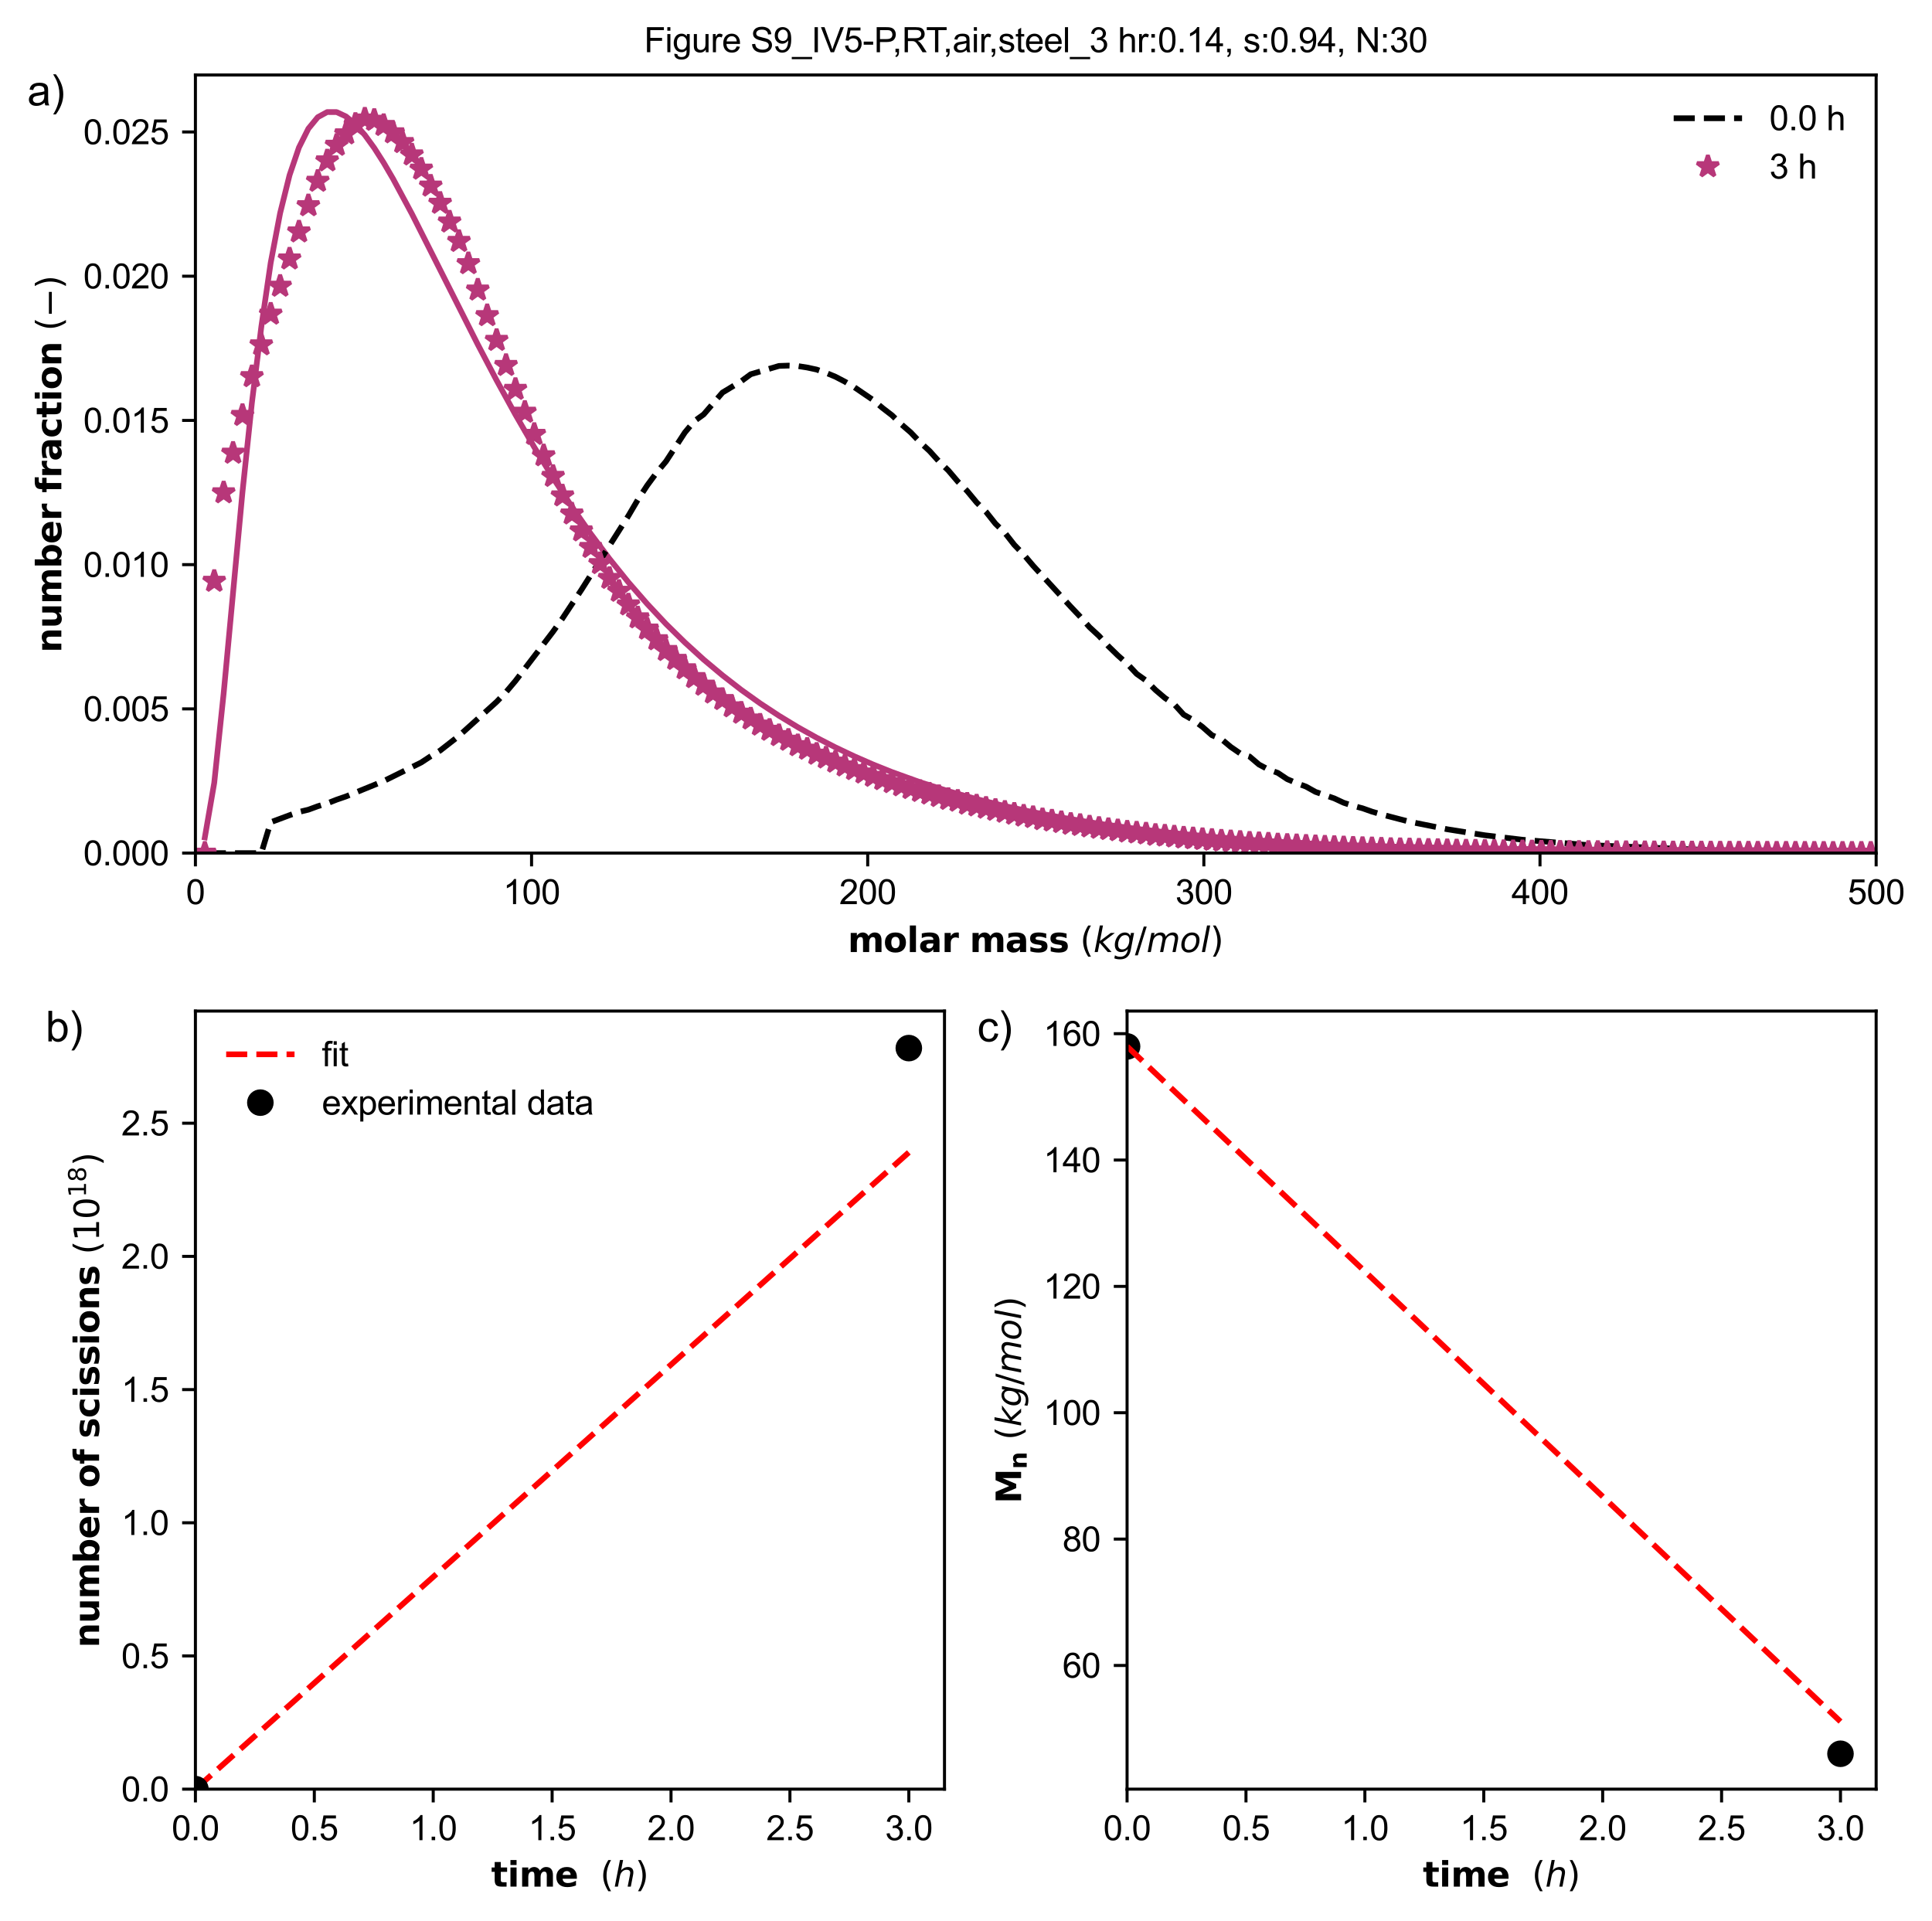 <?xml version="1.0" encoding="utf-8" standalone="no"?>
<!DOCTYPE svg PUBLIC "-//W3C//DTD SVG 1.1//EN"
  "http://www.w3.org/Graphics/SVG/1.1/DTD/svg11.dtd">
<svg xmlns:xlink="http://www.w3.org/1999/xlink" width="508.767pt" height="505.852pt" viewBox="0 0 508.767 505.852" xmlns="http://www.w3.org/2000/svg" version="1.1">
 <defs>
  <style type="text/css">*{stroke-linejoin: round; stroke-linecap: butt}</style>
 </defs>
 <g id="figure_1">
  <g id="patch_1">
   <path d="M 0 505.852 
L 508.767 505.852 
L 508.767 0 
L 0 0 
L 0 505.852 
z
" style="fill: none"/>
  </g>
  <g id="axes_1">
   <g id="patch_2">
    <path d="M 51.46 224.671 
L 494.06 224.671 
L 494.06 19.752 
L 51.46 19.752 
L 51.46 224.671 
z
" style="fill: none"/>
   </g>
   <g id="matplotlib.axis_1">
    <g id="xtick_1">
     <g id="line2d_1">
      <defs>
       <path id="m261559c91c" d="M 0 0 
L 0 3.5 
" style="stroke: #000000; stroke-width: 0.8"/>
      </defs>
      <g>
       <use xlink:href="#m261559c91c" x="51.46" y="224.671" style="stroke: #000000; stroke-width: 0.8"/>
      </g>
     </g>
     <g id="text_1">
      <!-- 0 -->
      <g transform="translate(48.958 238.113) scale(0.09 -0.09)">
       <defs>
        <path id="ArialMT-30" d="M 266 2259 
Q 266 3072 433 3567 
Q 600 4063 929 4331 
Q 1259 4600 1759 4600 
Q 2128 4600 2406 4451 
Q 2684 4303 2865 4023 
Q 3047 3744 3150 3342 
Q 3253 2941 3253 2259 
Q 3253 1453 3087 958 
Q 2922 463 2592 192 
Q 2263 -78 1759 -78 
Q 1097 -78 719 397 
Q 266 969 266 2259 
z
M 844 2259 
Q 844 1131 1108 757 
Q 1372 384 1759 384 
Q 2147 384 2411 759 
Q 2675 1134 2675 2259 
Q 2675 3391 2411 3762 
Q 2147 4134 1753 4134 
Q 1366 4134 1134 3806 
Q 844 3388 844 2259 
z
" transform="scale(0.016)"/>
       </defs>
       <use xlink:href="#ArialMT-30"/>
      </g>
     </g>
    </g>
    <g id="xtick_2">
     <g id="line2d_2">
      <g>
       <use xlink:href="#m261559c91c" x="139.98" y="224.671" style="stroke: #000000; stroke-width: 0.8"/>
      </g>
     </g>
     <g id="text_2">
      <!-- 100 -->
      <g transform="translate(132.473 238.113) scale(0.09 -0.09)">
       <defs>
        <path id="ArialMT-31" d="M 2384 0 
L 1822 0 
L 1822 3584 
Q 1619 3391 1289 3197 
Q 959 3003 697 2906 
L 697 3450 
Q 1169 3672 1522 3987 
Q 1875 4303 2022 4600 
L 2384 4600 
L 2384 0 
z
" transform="scale(0.016)"/>
       </defs>
       <use xlink:href="#ArialMT-31"/>
       <use xlink:href="#ArialMT-30" x="55.615"/>
       <use xlink:href="#ArialMT-30" x="111.23"/>
      </g>
     </g>
    </g>
    <g id="xtick_3">
     <g id="line2d_3">
      <g>
       <use xlink:href="#m261559c91c" x="228.5" y="224.671" style="stroke: #000000; stroke-width: 0.8"/>
      </g>
     </g>
     <g id="text_3">
      <!-- 200 -->
      <g transform="translate(220.993 238.113) scale(0.09 -0.09)">
       <defs>
        <path id="ArialMT-32" d="M 3222 541 
L 3222 0 
L 194 0 
Q 188 203 259 391 
Q 375 700 629 1000 
Q 884 1300 1366 1694 
Q 2113 2306 2375 2664 
Q 2638 3022 2638 3341 
Q 2638 3675 2398 3904 
Q 2159 4134 1775 4134 
Q 1369 4134 1125 3890 
Q 881 3647 878 3216 
L 300 3275 
Q 359 3922 746 4261 
Q 1134 4600 1788 4600 
Q 2447 4600 2831 4234 
Q 3216 3869 3216 3328 
Q 3216 3053 3103 2787 
Q 2991 2522 2730 2228 
Q 2469 1934 1863 1422 
Q 1356 997 1212 845 
Q 1069 694 975 541 
L 3222 541 
z
" transform="scale(0.016)"/>
       </defs>
       <use xlink:href="#ArialMT-32"/>
       <use xlink:href="#ArialMT-30" x="55.615"/>
       <use xlink:href="#ArialMT-30" x="111.23"/>
      </g>
     </g>
    </g>
    <g id="xtick_4">
     <g id="line2d_4">
      <g>
       <use xlink:href="#m261559c91c" x="317.02" y="224.671" style="stroke: #000000; stroke-width: 0.8"/>
      </g>
     </g>
     <g id="text_4">
      <!-- 300 -->
      <g transform="translate(309.513 238.113) scale(0.09 -0.09)">
       <defs>
        <path id="ArialMT-33" d="M 269 1209 
L 831 1284 
Q 928 806 1161 595 
Q 1394 384 1728 384 
Q 2125 384 2398 659 
Q 2672 934 2672 1341 
Q 2672 1728 2419 1979 
Q 2166 2231 1775 2231 
Q 1616 2231 1378 2169 
L 1441 2663 
Q 1497 2656 1531 2656 
Q 1891 2656 2178 2843 
Q 2466 3031 2466 3422 
Q 2466 3731 2256 3934 
Q 2047 4138 1716 4138 
Q 1388 4138 1169 3931 
Q 950 3725 888 3313 
L 325 3413 
Q 428 3978 793 4289 
Q 1159 4600 1703 4600 
Q 2078 4600 2393 4439 
Q 2709 4278 2876 4000 
Q 3044 3722 3044 3409 
Q 3044 3113 2884 2869 
Q 2725 2625 2413 2481 
Q 2819 2388 3044 2092 
Q 3269 1797 3269 1353 
Q 3269 753 2831 336 
Q 2394 -81 1725 -81 
Q 1122 -81 723 278 
Q 325 638 269 1209 
z
" transform="scale(0.016)"/>
       </defs>
       <use xlink:href="#ArialMT-33"/>
       <use xlink:href="#ArialMT-30" x="55.615"/>
       <use xlink:href="#ArialMT-30" x="111.23"/>
      </g>
     </g>
    </g>
    <g id="xtick_5">
     <g id="line2d_5">
      <g>
       <use xlink:href="#m261559c91c" x="405.54" y="224.671" style="stroke: #000000; stroke-width: 0.8"/>
      </g>
     </g>
     <g id="text_5">
      <!-- 400 -->
      <g transform="translate(398.033 238.113) scale(0.09 -0.09)">
       <defs>
        <path id="ArialMT-34" d="M 2069 0 
L 2069 1097 
L 81 1097 
L 81 1613 
L 2172 4581 
L 2631 4581 
L 2631 1613 
L 3250 1613 
L 3250 1097 
L 2631 1097 
L 2631 0 
L 2069 0 
z
M 2069 1613 
L 2069 3678 
L 634 1613 
L 2069 1613 
z
" transform="scale(0.016)"/>
       </defs>
       <use xlink:href="#ArialMT-34"/>
       <use xlink:href="#ArialMT-30" x="55.615"/>
       <use xlink:href="#ArialMT-30" x="111.23"/>
      </g>
     </g>
    </g>
    <g id="xtick_6">
     <g id="line2d_6">
      <g>
       <use xlink:href="#m261559c91c" x="494.06" y="224.671" style="stroke: #000000; stroke-width: 0.8"/>
      </g>
     </g>
     <g id="text_6">
      <!-- 500 -->
      <g transform="translate(486.553 238.113) scale(0.09 -0.09)">
       <defs>
        <path id="ArialMT-35" d="M 266 1200 
L 856 1250 
Q 922 819 1161 601 
Q 1400 384 1738 384 
Q 2144 384 2425 690 
Q 2706 997 2706 1503 
Q 2706 1984 2436 2262 
Q 2166 2541 1728 2541 
Q 1456 2541 1237 2417 
Q 1019 2294 894 2097 
L 366 2166 
L 809 4519 
L 3088 4519 
L 3088 3981 
L 1259 3981 
L 1013 2750 
Q 1425 3038 1878 3038 
Q 2478 3038 2890 2622 
Q 3303 2206 3303 1553 
Q 3303 931 2941 478 
Q 2500 -78 1738 -78 
Q 1113 -78 717 272 
Q 322 622 266 1200 
z
" transform="scale(0.016)"/>
       </defs>
       <use xlink:href="#ArialMT-35"/>
       <use xlink:href="#ArialMT-30" x="55.615"/>
       <use xlink:href="#ArialMT-30" x="111.23"/>
      </g>
     </g>
    </g>
    <g id="text_7">
     <!-- $\bf{molar\ mass}\ \it{(kg/mol)}$ -->
     <g transform="translate(223.26 250.742) scale(0.09 -0.09)">
      <defs>
       <path id="DejaVuSans-Bold-6d" d="M 3781 2919 
Q 3994 3244 4286 3414 
Q 4578 3584 4928 3584 
Q 5531 3584 5847 3212 
Q 6163 2841 6163 2131 
L 6163 0 
L 5038 0 
L 5038 1825 
Q 5041 1866 5042 1909 
Q 5044 1953 5044 2034 
Q 5044 2406 4934 2573 
Q 4825 2741 4581 2741 
Q 4263 2741 4089 2478 
Q 3916 2216 3909 1719 
L 3909 0 
L 2784 0 
L 2784 1825 
Q 2784 2406 2684 2573 
Q 2584 2741 2328 2741 
Q 2006 2741 1831 2477 
Q 1656 2213 1656 1722 
L 1656 0 
L 531 0 
L 531 3500 
L 1656 3500 
L 1656 2988 
Q 1863 3284 2130 3434 
Q 2397 3584 2719 3584 
Q 3081 3584 3359 3409 
Q 3638 3234 3781 2919 
z
" transform="scale(0.016)"/>
       <path id="DejaVuSans-Bold-6f" d="M 2203 2784 
Q 1831 2784 1636 2517 
Q 1441 2250 1441 1747 
Q 1441 1244 1636 976 
Q 1831 709 2203 709 
Q 2569 709 2762 976 
Q 2956 1244 2956 1747 
Q 2956 2250 2762 2517 
Q 2569 2784 2203 2784 
z
M 2203 3584 
Q 3106 3584 3614 3096 
Q 4122 2609 4122 1747 
Q 4122 884 3614 396 
Q 3106 -91 2203 -91 
Q 1297 -91 786 396 
Q 275 884 275 1747 
Q 275 2609 786 3096 
Q 1297 3584 2203 3584 
z
" transform="scale(0.016)"/>
       <path id="DejaVuSans-Bold-6c" d="M 538 4863 
L 1656 4863 
L 1656 0 
L 538 0 
L 538 4863 
z
" transform="scale(0.016)"/>
       <path id="DejaVuSans-Bold-61" d="M 2106 1575 
Q 1756 1575 1579 1456 
Q 1403 1338 1403 1106 
Q 1403 894 1545 773 
Q 1688 653 1941 653 
Q 2256 653 2472 879 
Q 2688 1106 2688 1447 
L 2688 1575 
L 2106 1575 
z
M 3816 1997 
L 3816 0 
L 2688 0 
L 2688 519 
Q 2463 200 2181 54 
Q 1900 -91 1497 -91 
Q 953 -91 614 226 
Q 275 544 275 1050 
Q 275 1666 698 1953 
Q 1122 2241 2028 2241 
L 2688 2241 
L 2688 2328 
Q 2688 2594 2478 2717 
Q 2269 2841 1825 2841 
Q 1466 2841 1156 2769 
Q 847 2697 581 2553 
L 581 3406 
Q 941 3494 1303 3539 
Q 1666 3584 2028 3584 
Q 2975 3584 3395 3211 
Q 3816 2838 3816 1997 
z
" transform="scale(0.016)"/>
       <path id="DejaVuSans-Bold-72" d="M 3138 2547 
Q 2991 2616 2845 2648 
Q 2700 2681 2553 2681 
Q 2122 2681 1889 2404 
Q 1656 2128 1656 1613 
L 1656 0 
L 538 0 
L 538 3500 
L 1656 3500 
L 1656 2925 
Q 1872 3269 2151 3426 
Q 2431 3584 2822 3584 
Q 2878 3584 2943 3579 
Q 3009 3575 3134 3559 
L 3138 2547 
z
" transform="scale(0.016)"/>
       <path id="DejaVuSans-Bold-73" d="M 3272 3391 
L 3272 2541 
Q 2913 2691 2578 2766 
Q 2244 2841 1947 2841 
Q 1628 2841 1473 2761 
Q 1319 2681 1319 2516 
Q 1319 2381 1436 2309 
Q 1553 2238 1856 2203 
L 2053 2175 
Q 2913 2066 3209 1816 
Q 3506 1566 3506 1031 
Q 3506 472 3093 190 
Q 2681 -91 1863 -91 
Q 1516 -91 1145 -36 
Q 775 19 384 128 
L 384 978 
Q 719 816 1070 734 
Q 1422 653 1784 653 
Q 2113 653 2278 743 
Q 2444 834 2444 1013 
Q 2444 1163 2330 1236 
Q 2216 1309 1875 1350 
L 1678 1375 
Q 931 1469 631 1722 
Q 331 1975 331 2491 
Q 331 3047 712 3315 
Q 1094 3584 1881 3584 
Q 2191 3584 2531 3537 
Q 2872 3491 3272 3391 
z
" transform="scale(0.016)"/>
       <path id="DejaVuSans-28" d="M 1984 4856 
Q 1566 4138 1362 3434 
Q 1159 2731 1159 2009 
Q 1159 1288 1364 580 
Q 1569 -128 1984 -844 
L 1484 -844 
Q 1016 -109 783 600 
Q 550 1309 550 2009 
Q 550 2706 781 3412 
Q 1013 4119 1484 4856 
L 1984 4856 
z
" transform="scale(0.016)"/>
       <path id="DejaVuSans-Oblique-6b" d="M 1172 4863 
L 1747 4863 
L 1197 2028 
L 3169 3500 
L 3916 3500 
L 1716 1825 
L 3322 0 
L 2625 0 
L 1131 1709 
L 800 0 
L 225 0 
L 1172 4863 
z
" transform="scale(0.016)"/>
       <path id="DejaVuSans-Oblique-67" d="M 3816 3500 
L 3219 434 
Q 3047 -456 2561 -893 
Q 2075 -1331 1253 -1331 
Q 950 -1331 690 -1286 
Q 431 -1241 206 -1147 
L 313 -588 
Q 525 -725 762 -790 
Q 1000 -856 1269 -856 
Q 1816 -856 2167 -557 
Q 2519 -259 2631 300 
L 2681 563 
Q 2441 288 2122 144 
Q 1803 0 1434 0 
Q 903 0 598 351 
Q 294 703 294 1319 
Q 294 1803 478 2267 
Q 663 2731 997 3091 
Q 1219 3328 1514 3456 
Q 1809 3584 2131 3584 
Q 2484 3584 2746 3420 
Q 3009 3256 3138 2956 
L 3238 3500 
L 3816 3500 
z
M 2950 2216 
Q 2950 2641 2750 2872 
Q 2550 3103 2181 3103 
Q 1953 3103 1747 3012 
Q 1541 2922 1394 2759 
Q 1156 2491 1023 2127 
Q 891 1763 891 1375 
Q 891 944 1092 712 
Q 1294 481 1672 481 
Q 2219 481 2584 976 
Q 2950 1472 2950 2216 
z
" transform="scale(0.016)"/>
       <path id="DejaVuSans-2f" d="M 1625 4666 
L 2156 4666 
L 531 -594 
L 0 -594 
L 1625 4666 
z
" transform="scale(0.016)"/>
       <path id="DejaVuSans-Oblique-6d" d="M 5747 2113 
L 5338 0 
L 4763 0 
L 5166 2094 
Q 5191 2228 5203 2325 
Q 5216 2422 5216 2491 
Q 5216 2772 5059 2928 
Q 4903 3084 4622 3084 
Q 4203 3084 3875 2770 
Q 3547 2456 3450 1953 
L 3066 0 
L 2491 0 
L 2900 2094 
Q 2925 2209 2937 2307 
Q 2950 2406 2950 2484 
Q 2950 2769 2794 2926 
Q 2638 3084 2363 3084 
Q 1938 3084 1609 2770 
Q 1281 2456 1184 1953 
L 800 0 
L 225 0 
L 909 3500 
L 1484 3500 
L 1375 2956 
Q 1609 3263 1923 3423 
Q 2238 3584 2597 3584 
Q 2978 3584 3223 3384 
Q 3469 3184 3519 2828 
Q 3781 3197 4126 3390 
Q 4472 3584 4856 3584 
Q 5306 3584 5551 3325 
Q 5797 3066 5797 2591 
Q 5797 2488 5784 2364 
Q 5772 2241 5747 2113 
z
" transform="scale(0.016)"/>
       <path id="DejaVuSans-Oblique-6f" d="M 1625 -91 
Q 1009 -91 651 289 
Q 294 669 294 1325 
Q 294 1706 417 2101 
Q 541 2497 738 2766 
Q 1047 3184 1428 3384 
Q 1809 3584 2291 3584 
Q 2888 3584 3255 3212 
Q 3622 2841 3622 2241 
Q 3622 1825 3500 1412 
Q 3378 1000 3181 728 
Q 2875 309 2494 109 
Q 2113 -91 1625 -91 
z
M 891 1344 
Q 891 869 1089 633 
Q 1288 397 1691 397 
Q 2269 397 2648 901 
Q 3028 1406 3028 2181 
Q 3028 2634 2825 2865 
Q 2622 3097 2228 3097 
Q 1903 3097 1650 2945 
Q 1397 2794 1197 2484 
Q 1050 2253 970 1956 
Q 891 1659 891 1344 
z
" transform="scale(0.016)"/>
       <path id="DejaVuSans-Oblique-6c" d="M 1172 4863 
L 1747 4863 
L 800 0 
L 225 0 
L 1172 4863 
z
" transform="scale(0.016)"/>
       <path id="DejaVuSans-29" d="M 513 4856 
L 1013 4856 
Q 1481 4119 1714 3412 
Q 1947 2706 1947 2009 
Q 1947 1309 1714 600 
Q 1481 -109 1013 -844 
L 513 -844 
Q 928 -128 1133 580 
Q 1338 1288 1338 2009 
Q 1338 2731 1133 3434 
Q 928 4138 513 4856 
z
" transform="scale(0.016)"/>
      </defs>
      <use xlink:href="#DejaVuSans-Bold-6d" transform="translate(0 0.016)"/>
      <use xlink:href="#DejaVuSans-Bold-6f" transform="translate(104.199 0.016)"/>
      <use xlink:href="#DejaVuSans-Bold-6c" transform="translate(172.9 0.016)"/>
      <use xlink:href="#DejaVuSans-Bold-61" transform="translate(207.178 0.016)"/>
      <use xlink:href="#DejaVuSans-Bold-72" transform="translate(274.658 0.016)"/>
      <use xlink:href="#DejaVuSans-Bold-6d" transform="translate(356.445 0.016)"/>
      <use xlink:href="#DejaVuSans-Bold-61" transform="translate(460.644 0.016)"/>
      <use xlink:href="#DejaVuSans-Bold-73" transform="translate(528.125 0.016)"/>
      <use xlink:href="#DejaVuSans-Bold-73" transform="translate(587.646 0.016)"/>
      <use xlink:href="#DejaVuSans-28" transform="translate(679.638 0.016)"/>
      <use xlink:href="#DejaVuSans-Oblique-6b" transform="translate(718.652 0.016)"/>
      <use xlink:href="#DejaVuSans-Oblique-67" transform="translate(776.562 0.016)"/>
      <use xlink:href="#DejaVuSans-2f" transform="translate(840.038 0.016)"/>
      <use xlink:href="#DejaVuSans-Oblique-6d" transform="translate(873.73 0.016)"/>
      <use xlink:href="#DejaVuSans-Oblique-6f" transform="translate(971.142 0.016)"/>
      <use xlink:href="#DejaVuSans-Oblique-6c" transform="translate(1032.324 0.016)"/>
      <use xlink:href="#DejaVuSans-29" transform="translate(1060.107 0.016)"/>
     </g>
    </g>
   </g>
   <g id="matplotlib.axis_2">
    <g id="ytick_1">
     <g id="line2d_7">
      <defs>
       <path id="m0ffd46cebb" d="M 0 0 
L -3.5 0 
" style="stroke: #000000; stroke-width: 0.8"/>
      </defs>
      <g>
       <use xlink:href="#m0ffd46cebb" x="51.46" y="224.671" style="stroke: #000000; stroke-width: 0.8"/>
      </g>
     </g>
     <g id="text_8">
      <!-- 0.000 -->
      <g transform="translate(21.94 227.892) scale(0.09 -0.09)">
       <defs>
        <path id="ArialMT-2e" d="M 581 0 
L 581 641 
L 1222 641 
L 1222 0 
L 581 0 
z
" transform="scale(0.016)"/>
       </defs>
       <use xlink:href="#ArialMT-30"/>
       <use xlink:href="#ArialMT-2e" x="55.615"/>
       <use xlink:href="#ArialMT-30" x="83.398"/>
       <use xlink:href="#ArialMT-30" x="139.014"/>
       <use xlink:href="#ArialMT-30" x="194.629"/>
      </g>
     </g>
    </g>
    <g id="ytick_2">
     <g id="line2d_8">
      <g>
       <use xlink:href="#m0ffd46cebb" x="51.46" y="186.688" style="stroke: #000000; stroke-width: 0.8"/>
      </g>
     </g>
     <g id="text_9">
      <!-- 0.005 -->
      <g transform="translate(21.94 189.909) scale(0.09 -0.09)">
       <use xlink:href="#ArialMT-30"/>
       <use xlink:href="#ArialMT-2e" x="55.615"/>
       <use xlink:href="#ArialMT-30" x="83.398"/>
       <use xlink:href="#ArialMT-30" x="139.014"/>
       <use xlink:href="#ArialMT-35" x="194.629"/>
      </g>
     </g>
    </g>
    <g id="ytick_3">
     <g id="line2d_9">
      <g>
       <use xlink:href="#m0ffd46cebb" x="51.46" y="148.704" style="stroke: #000000; stroke-width: 0.8"/>
      </g>
     </g>
     <g id="text_10">
      <!-- 0.010 -->
      <g transform="translate(21.94 151.925) scale(0.09 -0.09)">
       <use xlink:href="#ArialMT-30"/>
       <use xlink:href="#ArialMT-2e" x="55.615"/>
       <use xlink:href="#ArialMT-30" x="83.398"/>
       <use xlink:href="#ArialMT-31" x="139.014"/>
       <use xlink:href="#ArialMT-30" x="194.629"/>
      </g>
     </g>
    </g>
    <g id="ytick_4">
     <g id="line2d_10">
      <g>
       <use xlink:href="#m0ffd46cebb" x="51.46" y="110.721" style="stroke: #000000; stroke-width: 0.8"/>
      </g>
     </g>
     <g id="text_11">
      <!-- 0.015 -->
      <g transform="translate(21.94 113.942) scale(0.09 -0.09)">
       <use xlink:href="#ArialMT-30"/>
       <use xlink:href="#ArialMT-2e" x="55.615"/>
       <use xlink:href="#ArialMT-30" x="83.398"/>
       <use xlink:href="#ArialMT-31" x="139.014"/>
       <use xlink:href="#ArialMT-35" x="194.629"/>
      </g>
     </g>
    </g>
    <g id="ytick_5">
     <g id="line2d_11">
      <g>
       <use xlink:href="#m0ffd46cebb" x="51.46" y="72.738" style="stroke: #000000; stroke-width: 0.8"/>
      </g>
     </g>
     <g id="text_12">
      <!-- 0.020 -->
      <g transform="translate(21.94 75.959) scale(0.09 -0.09)">
       <use xlink:href="#ArialMT-30"/>
       <use xlink:href="#ArialMT-2e" x="55.615"/>
       <use xlink:href="#ArialMT-30" x="83.398"/>
       <use xlink:href="#ArialMT-32" x="139.014"/>
       <use xlink:href="#ArialMT-30" x="194.629"/>
      </g>
     </g>
    </g>
    <g id="ytick_6">
     <g id="line2d_12">
      <g>
       <use xlink:href="#m0ffd46cebb" x="51.46" y="34.755" style="stroke: #000000; stroke-width: 0.8"/>
      </g>
     </g>
     <g id="text_13">
      <!-- 0.025 -->
      <g transform="translate(21.94 37.976) scale(0.09 -0.09)">
       <use xlink:href="#ArialMT-30"/>
       <use xlink:href="#ArialMT-2e" x="55.615"/>
       <use xlink:href="#ArialMT-30" x="83.398"/>
       <use xlink:href="#ArialMT-32" x="139.014"/>
       <use xlink:href="#ArialMT-35" x="194.629"/>
      </g>
     </g>
    </g>
    <g id="text_14">
     <!-- $\bf{number\ fraction}\ \it{(-)}$ -->
     <g transform="translate(16.152 171.891) rotate(-90) scale(0.09 -0.09)">
      <defs>
       <path id="DejaVuSans-Bold-6e" d="M 4056 2131 
L 4056 0 
L 2931 0 
L 2931 347 
L 2931 1631 
Q 2931 2084 2911 2256 
Q 2891 2428 2841 2509 
Q 2775 2619 2662 2680 
Q 2550 2741 2406 2741 
Q 2056 2741 1856 2470 
Q 1656 2200 1656 1722 
L 1656 0 
L 538 0 
L 538 3500 
L 1656 3500 
L 1656 2988 
Q 1909 3294 2193 3439 
Q 2478 3584 2822 3584 
Q 3428 3584 3742 3212 
Q 4056 2841 4056 2131 
z
" transform="scale(0.016)"/>
       <path id="DejaVuSans-Bold-75" d="M 500 1363 
L 500 3500 
L 1625 3500 
L 1625 3150 
Q 1625 2866 1622 2436 
Q 1619 2006 1619 1863 
Q 1619 1441 1641 1255 
Q 1663 1069 1716 984 
Q 1784 875 1895 815 
Q 2006 756 2150 756 
Q 2500 756 2700 1025 
Q 2900 1294 2900 1772 
L 2900 3500 
L 4019 3500 
L 4019 0 
L 2900 0 
L 2900 506 
Q 2647 200 2364 54 
Q 2081 -91 1741 -91 
Q 1134 -91 817 281 
Q 500 653 500 1363 
z
" transform="scale(0.016)"/>
       <path id="DejaVuSans-Bold-62" d="M 2400 722 
Q 2759 722 2948 984 
Q 3138 1247 3138 1747 
Q 3138 2247 2948 2509 
Q 2759 2772 2400 2772 
Q 2041 2772 1848 2508 
Q 1656 2244 1656 1747 
Q 1656 1250 1848 986 
Q 2041 722 2400 722 
z
M 1656 2988 
Q 1888 3294 2169 3439 
Q 2450 3584 2816 3584 
Q 3463 3584 3878 3070 
Q 4294 2556 4294 1747 
Q 4294 938 3878 423 
Q 3463 -91 2816 -91 
Q 2450 -91 2169 54 
Q 1888 200 1656 506 
L 1656 0 
L 538 0 
L 538 4863 
L 1656 4863 
L 1656 2988 
z
" transform="scale(0.016)"/>
       <path id="DejaVuSans-Bold-65" d="M 4031 1759 
L 4031 1441 
L 1416 1441 
Q 1456 1047 1700 850 
Q 1944 653 2381 653 
Q 2734 653 3104 758 
Q 3475 863 3866 1075 
L 3866 213 
Q 3469 63 3072 -14 
Q 2675 -91 2278 -91 
Q 1328 -91 801 392 
Q 275 875 275 1747 
Q 275 2603 792 3093 
Q 1309 3584 2216 3584 
Q 3041 3584 3536 3087 
Q 4031 2591 4031 1759 
z
M 2881 2131 
Q 2881 2450 2695 2645 
Q 2509 2841 2209 2841 
Q 1884 2841 1681 2658 
Q 1478 2475 1428 2131 
L 2881 2131 
z
" transform="scale(0.016)"/>
       <path id="DejaVuSans-Bold-66" d="M 2841 4863 
L 2841 4128 
L 2222 4128 
Q 1984 4128 1890 4042 
Q 1797 3956 1797 3744 
L 1797 3500 
L 2753 3500 
L 2753 2700 
L 1797 2700 
L 1797 0 
L 678 0 
L 678 2700 
L 122 2700 
L 122 3500 
L 678 3500 
L 678 3744 
Q 678 4316 997 4589 
Q 1316 4863 1984 4863 
L 2841 4863 
z
" transform="scale(0.016)"/>
       <path id="DejaVuSans-Bold-63" d="M 3366 3391 
L 3366 2478 
Q 3138 2634 2908 2709 
Q 2678 2784 2431 2784 
Q 1963 2784 1702 2511 
Q 1441 2238 1441 1747 
Q 1441 1256 1702 982 
Q 1963 709 2431 709 
Q 2694 709 2930 787 
Q 3166 866 3366 1019 
L 3366 103 
Q 3103 6 2833 -42 
Q 2563 -91 2291 -91 
Q 1344 -91 809 395 
Q 275 881 275 1747 
Q 275 2613 809 3098 
Q 1344 3584 2291 3584 
Q 2566 3584 2833 3536 
Q 3100 3488 3366 3391 
z
" transform="scale(0.016)"/>
       <path id="DejaVuSans-Bold-74" d="M 1759 4494 
L 1759 3500 
L 2913 3500 
L 2913 2700 
L 1759 2700 
L 1759 1216 
Q 1759 972 1856 886 
Q 1953 800 2241 800 
L 2816 800 
L 2816 0 
L 1856 0 
Q 1194 0 917 276 
Q 641 553 641 1216 
L 641 2700 
L 84 2700 
L 84 3500 
L 641 3500 
L 641 4494 
L 1759 4494 
z
" transform="scale(0.016)"/>
       <path id="DejaVuSans-Bold-69" d="M 538 3500 
L 1656 3500 
L 1656 0 
L 538 0 
L 538 3500 
z
M 538 4863 
L 1656 4863 
L 1656 3950 
L 538 3950 
L 538 4863 
z
" transform="scale(0.016)"/>
       <path id="DejaVuSans-2212" d="M 678 2272 
L 4684 2272 
L 4684 1741 
L 678 1741 
L 678 2272 
z
" transform="scale(0.016)"/>
      </defs>
      <use xlink:href="#DejaVuSans-Bold-6e" transform="translate(0 0.016)"/>
      <use xlink:href="#DejaVuSans-Bold-75" transform="translate(71.191 0.016)"/>
      <use xlink:href="#DejaVuSans-Bold-6d" transform="translate(142.383 0.016)"/>
      <use xlink:href="#DejaVuSans-Bold-62" transform="translate(246.582 0.016)"/>
      <use xlink:href="#DejaVuSans-Bold-65" transform="translate(318.164 0.016)"/>
      <use xlink:href="#DejaVuSans-Bold-72" transform="translate(385.986 0.016)"/>
      <use xlink:href="#DejaVuSans-Bold-66" transform="translate(467.773 0.016)"/>
      <use xlink:href="#DejaVuSans-Bold-72" transform="translate(511.279 0.016)"/>
      <use xlink:href="#DejaVuSans-Bold-61" transform="translate(560.595 0.016)"/>
      <use xlink:href="#DejaVuSans-Bold-63" transform="translate(628.076 0.016)"/>
      <use xlink:href="#DejaVuSans-Bold-74" transform="translate(687.353 0.016)"/>
      <use xlink:href="#DejaVuSans-Bold-69" transform="translate(735.156 0.016)"/>
      <use xlink:href="#DejaVuSans-Bold-6f" transform="translate(769.433 0.016)"/>
      <use xlink:href="#DejaVuSans-Bold-6e" transform="translate(838.134 0.016)"/>
      <use xlink:href="#DejaVuSans-28" transform="translate(941.796 0.016)"/>
      <use xlink:href="#DejaVuSans-2212" transform="translate(980.81 0.016)"/>
      <use xlink:href="#DejaVuSans-29" transform="translate(1064.599 0.016)"/>
     </g>
    </g>
   </g>
   <g id="line2d_13">
    <path d="M 53.939 220.542 
L 56.417 206.177 
L 58.896 182.615 
L 63.853 129.573 
L 66.331 106.098 
L 68.81 86.111 
L 71.288 69.188 
L 73.767 56.13 
L 76.246 46.141 
L 78.724 38.844 
L 81.203 33.879 
L 83.681 30.864 
L 86.16 29.51 
L 88.638 29.519 
L 91.117 30.669 
L 93.596 32.737 
L 96.074 35.557 
L 98.553 38.971 
L 101.031 42.853 
L 103.51 47.093 
L 108.467 56.319 
L 115.903 71.058 
L 125.817 90.719 
L 130.774 100.161 
L 135.731 109.197 
L 140.688 117.769 
L 145.645 125.871 
L 150.602 133.473 
L 155.56 140.575 
L 160.517 147.191 
L 165.474 153.344 
L 170.431 159.037 
L 175.388 164.328 
L 180.345 169.191 
L 185.302 173.71 
L 190.259 177.855 
L 195.216 181.7 
L 200.174 185.238 
L 205.131 188.499 
L 210.088 191.507 
L 215.045 194.277 
L 220.002 196.829 
L 224.959 199.177 
L 229.916 201.338 
L 234.873 203.325 
L 242.309 206.012 
L 249.745 208.375 
L 257.18 210.459 
L 264.616 212.289 
L 272.052 213.9 
L 279.488 215.315 
L 289.402 216.935 
L 299.316 218.296 
L 309.23 219.433 
L 319.144 220.387 
L 331.537 221.357 
L 346.409 222.261 
L 361.28 222.94 
L 378.63 223.517 
L 400.937 224.008 
L 428.201 224.352 
L 465.38 224.566 
L 492.644 224.671 
L 492.644 224.671 
" clip-path="url(#pbbfba4dbfc)" style="fill: none; stroke: #b73779; stroke-width: 1.5; stroke-linecap: square"/>
   </g>
   <g id="line2d_14">
    <path d="M 53.939 224.671 
L 68.81 224.671 
L 71.288 216.546 
L 76.246 214.694 
L 78.724 213.835 
L 81.203 213.244 
L 83.681 212.332 
L 86.16 211.583 
L 88.638 210.603 
L 91.117 209.752 
L 101.031 205.71 
L 110.945 200.797 
L 113.424 199.159 
L 115.903 197.67 
L 120.86 193.797 
L 130.774 184.839 
L 133.252 182.268 
L 135.731 179.333 
L 145.645 166.338 
L 148.124 162.854 
L 153.081 155.377 
L 165.474 135.852 
L 167.952 131.638 
L 170.431 127.845 
L 172.909 124.479 
L 175.388 121.507 
L 180.345 113.91 
L 182.824 110.932 
L 185.302 109.142 
L 190.259 103.382 
L 195.216 100.383 
L 197.695 98.565 
L 205.131 96.372 
L 207.609 96.289 
L 210.088 96.4 
L 212.566 96.795 
L 215.045 97.326 
L 217.524 98.184 
L 220.002 99.218 
L 222.481 100.51 
L 224.959 101.962 
L 229.916 105.343 
L 232.395 107.444 
L 234.873 109.348 
L 237.352 111.74 
L 239.831 113.885 
L 242.309 116.486 
L 244.788 118.772 
L 247.266 121.519 
L 249.745 123.913 
L 252.223 126.822 
L 254.702 129.326 
L 257.18 132.32 
L 259.659 134.797 
L 262.138 137.92 
L 264.616 140.318 
L 267.095 143.484 
L 269.573 146.05 
L 272.052 148.979 
L 281.966 159.781 
L 284.445 162.395 
L 286.923 165.182 
L 289.402 167.475 
L 291.88 170.188 
L 294.359 172.604 
L 296.837 174.81 
L 299.316 177.467 
L 301.795 179.226 
L 304.273 181.709 
L 306.752 183.815 
L 309.23 185.49 
L 311.709 188.216 
L 314.187 189.612 
L 316.666 191.444 
L 319.144 193.632 
L 321.623 194.637 
L 324.102 196.711 
L 326.58 198.415 
L 329.059 199.237 
L 331.537 201.35 
L 334.016 202.662 
L 336.494 203.545 
L 338.973 205.197 
L 341.452 206.252 
L 343.93 207.164 
L 346.409 208.546 
L 351.366 210.264 
L 353.844 211.421 
L 356.323 212.221 
L 358.801 212.871 
L 361.28 213.747 
L 363.759 214.475 
L 368.716 215.771 
L 371.194 216.41 
L 381.108 218.395 
L 391.023 219.977 
L 400.937 221.156 
L 418.287 222.565 
L 450.508 223.888 
L 477.772 224.504 
L 492.644 224.671 
L 492.644 224.671 
" clip-path="url(#pbbfba4dbfc)" style="fill: none; stroke-dasharray: 5.55,2.4; stroke-dashoffset: 0; stroke: #000000; stroke-width: 1.5"/>
   </g>
   <g id="line2d_15">
    <defs>
     <path id="mf0c1373739" d="M 0 -3 
L -0.674 -0.927 
L -2.853 -0.927 
L -1.09 0.354 
L -1.763 2.427 
L -0 1.146 
L 1.763 2.427 
L 1.09 0.354 
L 2.853 -0.927 
L 0.674 -0.927 
z
" style="stroke: #b73779; stroke-linejoin: bevel"/>
    </defs>
    <g clip-path="url(#pbbfba4dbfc)">
     <use xlink:href="#mf0c1373739" x="53.939" y="224.671" style="fill: #b73779; stroke: #b73779; stroke-linejoin: bevel"/>
     <use xlink:href="#mf0c1373739" x="56.417" y="153.065" style="fill: #b73779; stroke: #b73779; stroke-linejoin: bevel"/>
     <use xlink:href="#mf0c1373739" x="58.896" y="129.758" style="fill: #b73779; stroke: #b73779; stroke-linejoin: bevel"/>
     <use xlink:href="#mf0c1373739" x="61.374" y="119.33" style="fill: #b73779; stroke: #b73779; stroke-linejoin: bevel"/>
     <use xlink:href="#mf0c1373739" x="63.853" y="109.375" style="fill: #b73779; stroke: #b73779; stroke-linejoin: bevel"/>
     <use xlink:href="#mf0c1373739" x="66.331" y="99.169" style="fill: #b73779; stroke: #b73779; stroke-linejoin: bevel"/>
     <use xlink:href="#mf0c1373739" x="68.81" y="90.787" style="fill: #b73779; stroke: #b73779; stroke-linejoin: bevel"/>
     <use xlink:href="#mf0c1373739" x="71.288" y="82.705" style="fill: #b73779; stroke: #b73779; stroke-linejoin: bevel"/>
     <use xlink:href="#mf0c1373739" x="73.767" y="75.355" style="fill: #b73779; stroke: #b73779; stroke-linejoin: bevel"/>
     <use xlink:href="#mf0c1373739" x="76.246" y="68.177" style="fill: #b73779; stroke: #b73779; stroke-linejoin: bevel"/>
     <use xlink:href="#mf0c1373739" x="78.724" y="61.053" style="fill: #b73779; stroke: #b73779; stroke-linejoin: bevel"/>
     <use xlink:href="#mf0c1373739" x="81.203" y="54.149" style="fill: #b73779; stroke: #b73779; stroke-linejoin: bevel"/>
     <use xlink:href="#mf0c1373739" x="83.681" y="47.711" style="fill: #b73779; stroke: #b73779; stroke-linejoin: bevel"/>
     <use xlink:href="#mf0c1373739" x="86.16" y="42.341" style="fill: #b73779; stroke: #b73779; stroke-linejoin: bevel"/>
     <use xlink:href="#mf0c1373739" x="88.638" y="38.236" style="fill: #b73779; stroke: #b73779; stroke-linejoin: bevel"/>
     <use xlink:href="#mf0c1373739" x="91.117" y="35.228" style="fill: #b73779; stroke: #b73779; stroke-linejoin: bevel"/>
     <use xlink:href="#mf0c1373739" x="93.596" y="32.704" style="fill: #b73779; stroke: #b73779; stroke-linejoin: bevel"/>
     <use xlink:href="#mf0c1373739" x="96.074" y="31.315" style="fill: #b73779; stroke: #b73779; stroke-linejoin: bevel"/>
     <use xlink:href="#mf0c1373739" x="98.553" y="31.654" style="fill: #b73779; stroke: #b73779; stroke-linejoin: bevel"/>
     <use xlink:href="#mf0c1373739" x="101.031" y="33.013" style="fill: #b73779; stroke: #b73779; stroke-linejoin: bevel"/>
     <use xlink:href="#mf0c1373739" x="103.51" y="34.953" style="fill: #b73779; stroke: #b73779; stroke-linejoin: bevel"/>
     <use xlink:href="#mf0c1373739" x="105.988" y="37.512" style="fill: #b73779; stroke: #b73779; stroke-linejoin: bevel"/>
     <use xlink:href="#mf0c1373739" x="108.467" y="40.778" style="fill: #b73779; stroke: #b73779; stroke-linejoin: bevel"/>
     <use xlink:href="#mf0c1373739" x="110.945" y="44.521" style="fill: #b73779; stroke: #b73779; stroke-linejoin: bevel"/>
     <use xlink:href="#mf0c1373739" x="113.424" y="48.981" style="fill: #b73779; stroke: #b73779; stroke-linejoin: bevel"/>
     <use xlink:href="#mf0c1373739" x="115.903" y="53.506" style="fill: #b73779; stroke: #b73779; stroke-linejoin: bevel"/>
     <use xlink:href="#mf0c1373739" x="118.381" y="58.445" style="fill: #b73779; stroke: #b73779; stroke-linejoin: bevel"/>
     <use xlink:href="#mf0c1373739" x="120.86" y="63.554" style="fill: #b73779; stroke: #b73779; stroke-linejoin: bevel"/>
     <use xlink:href="#mf0c1373739" x="123.338" y="69.409" style="fill: #b73779; stroke: #b73779; stroke-linejoin: bevel"/>
     <use xlink:href="#mf0c1373739" x="125.817" y="76.358" style="fill: #b73779; stroke: #b73779; stroke-linejoin: bevel"/>
     <use xlink:href="#mf0c1373739" x="128.295" y="83.096" style="fill: #b73779; stroke: #b73779; stroke-linejoin: bevel"/>
     <use xlink:href="#mf0c1373739" x="130.774" y="89.616" style="fill: #b73779; stroke: #b73779; stroke-linejoin: bevel"/>
     <use xlink:href="#mf0c1373739" x="133.252" y="96.215" style="fill: #b73779; stroke: #b73779; stroke-linejoin: bevel"/>
     <use xlink:href="#mf0c1373739" x="135.731" y="102.515" style="fill: #b73779; stroke: #b73779; stroke-linejoin: bevel"/>
     <use xlink:href="#mf0c1373739" x="138.21" y="108.542" style="fill: #b73779; stroke: #b73779; stroke-linejoin: bevel"/>
     <use xlink:href="#mf0c1373739" x="140.688" y="114.37" style="fill: #b73779; stroke: #b73779; stroke-linejoin: bevel"/>
     <use xlink:href="#mf0c1373739" x="143.167" y="120" style="fill: #b73779; stroke: #b73779; stroke-linejoin: bevel"/>
     <use xlink:href="#mf0c1373739" x="145.645" y="125.434" style="fill: #b73779; stroke: #b73779; stroke-linejoin: bevel"/>
     <use xlink:href="#mf0c1373739" x="148.124" y="130.567" style="fill: #b73779; stroke: #b73779; stroke-linejoin: bevel"/>
     <use xlink:href="#mf0c1373739" x="150.602" y="135.328" style="fill: #b73779; stroke: #b73779; stroke-linejoin: bevel"/>
     <use xlink:href="#mf0c1373739" x="153.081" y="139.789" style="fill: #b73779; stroke: #b73779; stroke-linejoin: bevel"/>
     <use xlink:href="#mf0c1373739" x="155.56" y="144.147" style="fill: #b73779; stroke: #b73779; stroke-linejoin: bevel"/>
     <use xlink:href="#mf0c1373739" x="158.038" y="148.407" style="fill: #b73779; stroke: #b73779; stroke-linejoin: bevel"/>
     <use xlink:href="#mf0c1373739" x="160.517" y="152.301" style="fill: #b73779; stroke: #b73779; stroke-linejoin: bevel"/>
     <use xlink:href="#mf0c1373739" x="162.995" y="155.698" style="fill: #b73779; stroke: #b73779; stroke-linejoin: bevel"/>
     <use xlink:href="#mf0c1373739" x="165.474" y="159.278" style="fill: #b73779; stroke: #b73779; stroke-linejoin: bevel"/>
     <use xlink:href="#mf0c1373739" x="167.952" y="162.692" style="fill: #b73779; stroke: #b73779; stroke-linejoin: bevel"/>
     <use xlink:href="#mf0c1373739" x="170.431" y="165.647" style="fill: #b73779; stroke: #b73779; stroke-linejoin: bevel"/>
     <use xlink:href="#mf0c1373739" x="172.909" y="168.457" style="fill: #b73779; stroke: #b73779; stroke-linejoin: bevel"/>
     <use xlink:href="#mf0c1373739" x="175.388" y="171.286" style="fill: #b73779; stroke: #b73779; stroke-linejoin: bevel"/>
     <use xlink:href="#mf0c1373739" x="177.867" y="173.622" style="fill: #b73779; stroke: #b73779; stroke-linejoin: bevel"/>
     <use xlink:href="#mf0c1373739" x="180.345" y="176.097" style="fill: #b73779; stroke: #b73779; stroke-linejoin: bevel"/>
     <use xlink:href="#mf0c1373739" x="182.824" y="178.424" style="fill: #b73779; stroke: #b73779; stroke-linejoin: bevel"/>
     <use xlink:href="#mf0c1373739" x="185.302" y="180.424" style="fill: #b73779; stroke: #b73779; stroke-linejoin: bevel"/>
     <use xlink:href="#mf0c1373739" x="187.781" y="182.485" style="fill: #b73779; stroke: #b73779; stroke-linejoin: bevel"/>
     <use xlink:href="#mf0c1373739" x="190.259" y="184.208" style="fill: #b73779; stroke: #b73779; stroke-linejoin: bevel"/>
     <use xlink:href="#mf0c1373739" x="192.738" y="186.124" style="fill: #b73779; stroke: #b73779; stroke-linejoin: bevel"/>
     <use xlink:href="#mf0c1373739" x="195.216" y="187.801" style="fill: #b73779; stroke: #b73779; stroke-linejoin: bevel"/>
     <use xlink:href="#mf0c1373739" x="197.695" y="189.326" style="fill: #b73779; stroke: #b73779; stroke-linejoin: bevel"/>
     <use xlink:href="#mf0c1373739" x="200.174" y="190.932" style="fill: #b73779; stroke: #b73779; stroke-linejoin: bevel"/>
     <use xlink:href="#mf0c1373739" x="202.652" y="192.297" style="fill: #b73779; stroke: #b73779; stroke-linejoin: bevel"/>
     <use xlink:href="#mf0c1373739" x="205.131" y="193.703" style="fill: #b73779; stroke: #b73779; stroke-linejoin: bevel"/>
     <use xlink:href="#mf0c1373739" x="207.609" y="194.925" style="fill: #b73779; stroke: #b73779; stroke-linejoin: bevel"/>
     <use xlink:href="#mf0c1373739" x="210.088" y="196.352" style="fill: #b73779; stroke: #b73779; stroke-linejoin: bevel"/>
     <use xlink:href="#mf0c1373739" x="212.566" y="197.285" style="fill: #b73779; stroke: #b73779; stroke-linejoin: bevel"/>
     <use xlink:href="#mf0c1373739" x="215.045" y="198.604" style="fill: #b73779; stroke: #b73779; stroke-linejoin: bevel"/>
     <use xlink:href="#mf0c1373739" x="217.524" y="199.595" style="fill: #b73779; stroke: #b73779; stroke-linejoin: bevel"/>
     <use xlink:href="#mf0c1373739" x="220.002" y="200.685" style="fill: #b73779; stroke: #b73779; stroke-linejoin: bevel"/>
     <use xlink:href="#mf0c1373739" x="222.481" y="201.691" style="fill: #b73779; stroke: #b73779; stroke-linejoin: bevel"/>
     <use xlink:href="#mf0c1373739" x="224.959" y="202.653" style="fill: #b73779; stroke: #b73779; stroke-linejoin: bevel"/>
     <use xlink:href="#mf0c1373739" x="227.438" y="203.553" style="fill: #b73779; stroke: #b73779; stroke-linejoin: bevel"/>
     <use xlink:href="#mf0c1373739" x="229.916" y="204.431" style="fill: #b73779; stroke: #b73779; stroke-linejoin: bevel"/>
     <use xlink:href="#mf0c1373739" x="232.395" y="205.3" style="fill: #b73779; stroke: #b73779; stroke-linejoin: bevel"/>
     <use xlink:href="#mf0c1373739" x="234.873" y="206.091" style="fill: #b73779; stroke: #b73779; stroke-linejoin: bevel"/>
     <use xlink:href="#mf0c1373739" x="237.352" y="206.924" style="fill: #b73779; stroke: #b73779; stroke-linejoin: bevel"/>
     <use xlink:href="#mf0c1373739" x="239.831" y="207.644" style="fill: #b73779; stroke: #b73779; stroke-linejoin: bevel"/>
     <use xlink:href="#mf0c1373739" x="242.309" y="208.403" style="fill: #b73779; stroke: #b73779; stroke-linejoin: bevel"/>
     <use xlink:href="#mf0c1373739" x="244.788" y="209.095" style="fill: #b73779; stroke: #b73779; stroke-linejoin: bevel"/>
     <use xlink:href="#mf0c1373739" x="247.266" y="209.747" style="fill: #b73779; stroke: #b73779; stroke-linejoin: bevel"/>
     <use xlink:href="#mf0c1373739" x="249.745" y="210.502" style="fill: #b73779; stroke: #b73779; stroke-linejoin: bevel"/>
     <use xlink:href="#mf0c1373739" x="252.223" y="210.974" style="fill: #b73779; stroke: #b73779; stroke-linejoin: bevel"/>
     <use xlink:href="#mf0c1373739" x="254.702" y="211.749" style="fill: #b73779; stroke: #b73779; stroke-linejoin: bevel"/>
     <use xlink:href="#mf0c1373739" x="257.18" y="212.217" style="fill: #b73779; stroke: #b73779; stroke-linejoin: bevel"/>
     <use xlink:href="#mf0c1373739" x="259.659" y="212.824" style="fill: #b73779; stroke: #b73779; stroke-linejoin: bevel"/>
     <use xlink:href="#mf0c1373739" x="262.138" y="213.373" style="fill: #b73779; stroke: #b73779; stroke-linejoin: bevel"/>
     <use xlink:href="#mf0c1373739" x="264.616" y="213.881" style="fill: #b73779; stroke: #b73779; stroke-linejoin: bevel"/>
     <use xlink:href="#mf0c1373739" x="267.095" y="214.397" style="fill: #b73779; stroke: #b73779; stroke-linejoin: bevel"/>
     <use xlink:href="#mf0c1373739" x="269.573" y="214.9" style="fill: #b73779; stroke: #b73779; stroke-linejoin: bevel"/>
     <use xlink:href="#mf0c1373739" x="272.052" y="215.278" style="fill: #b73779; stroke: #b73779; stroke-linejoin: bevel"/>
     <use xlink:href="#mf0c1373739" x="274.53" y="215.846" style="fill: #b73779; stroke: #b73779; stroke-linejoin: bevel"/>
     <use xlink:href="#mf0c1373739" x="277.009" y="216.19" style="fill: #b73779; stroke: #b73779; stroke-linejoin: bevel"/>
     <use xlink:href="#mf0c1373739" x="279.488" y="216.6" style="fill: #b73779; stroke: #b73779; stroke-linejoin: bevel"/>
     <use xlink:href="#mf0c1373739" x="281.966" y="217.057" style="fill: #b73779; stroke: #b73779; stroke-linejoin: bevel"/>
     <use xlink:href="#mf0c1373739" x="284.445" y="217.359" style="fill: #b73779; stroke: #b73779; stroke-linejoin: bevel"/>
     <use xlink:href="#mf0c1373739" x="286.923" y="217.754" style="fill: #b73779; stroke: #b73779; stroke-linejoin: bevel"/>
     <use xlink:href="#mf0c1373739" x="289.402" y="218.115" style="fill: #b73779; stroke: #b73779; stroke-linejoin: bevel"/>
     <use xlink:href="#mf0c1373739" x="291.88" y="218.441" style="fill: #b73779; stroke: #b73779; stroke-linejoin: bevel"/>
     <use xlink:href="#mf0c1373739" x="294.359" y="218.743" style="fill: #b73779; stroke: #b73779; stroke-linejoin: bevel"/>
     <use xlink:href="#mf0c1373739" x="296.837" y="219.102" style="fill: #b73779; stroke: #b73779; stroke-linejoin: bevel"/>
     <use xlink:href="#mf0c1373739" x="299.316" y="219.343" style="fill: #b73779; stroke: #b73779; stroke-linejoin: bevel"/>
     <use xlink:href="#mf0c1373739" x="301.795" y="219.601" style="fill: #b73779; stroke: #b73779; stroke-linejoin: bevel"/>
     <use xlink:href="#mf0c1373739" x="304.273" y="219.961" style="fill: #b73779; stroke: #b73779; stroke-linejoin: bevel"/>
     <use xlink:href="#mf0c1373739" x="306.752" y="220.146" style="fill: #b73779; stroke: #b73779; stroke-linejoin: bevel"/>
     <use xlink:href="#mf0c1373739" x="309.23" y="220.395" style="fill: #b73779; stroke: #b73779; stroke-linejoin: bevel"/>
     <use xlink:href="#mf0c1373739" x="311.709" y="220.673" style="fill: #b73779; stroke: #b73779; stroke-linejoin: bevel"/>
     <use xlink:href="#mf0c1373739" x="314.187" y="220.864" style="fill: #b73779; stroke: #b73779; stroke-linejoin: bevel"/>
     <use xlink:href="#mf0c1373739" x="316.666" y="221.07" style="fill: #b73779; stroke: #b73779; stroke-linejoin: bevel"/>
     <use xlink:href="#mf0c1373739" x="319.144" y="221.276" style="fill: #b73779; stroke: #b73779; stroke-linejoin: bevel"/>
     <use xlink:href="#mf0c1373739" x="321.623" y="221.472" style="fill: #b73779; stroke: #b73779; stroke-linejoin: bevel"/>
     <use xlink:href="#mf0c1373739" x="324.102" y="221.636" style="fill: #b73779; stroke: #b73779; stroke-linejoin: bevel"/>
     <use xlink:href="#mf0c1373739" x="326.58" y="221.807" style="fill: #b73779; stroke: #b73779; stroke-linejoin: bevel"/>
     <use xlink:href="#mf0c1373739" x="329.059" y="222.017" style="fill: #b73779; stroke: #b73779; stroke-linejoin: bevel"/>
     <use xlink:href="#mf0c1373739" x="331.537" y="222.145" style="fill: #b73779; stroke: #b73779; stroke-linejoin: bevel"/>
     <use xlink:href="#mf0c1373739" x="334.016" y="222.268" style="fill: #b73779; stroke: #b73779; stroke-linejoin: bevel"/>
     <use xlink:href="#mf0c1373739" x="336.494" y="222.463" style="fill: #b73779; stroke: #b73779; stroke-linejoin: bevel"/>
     <use xlink:href="#mf0c1373739" x="338.973" y="222.589" style="fill: #b73779; stroke: #b73779; stroke-linejoin: bevel"/>
     <use xlink:href="#mf0c1373739" x="341.452" y="222.682" style="fill: #b73779; stroke: #b73779; stroke-linejoin: bevel"/>
     <use xlink:href="#mf0c1373739" x="343.93" y="222.823" style="fill: #b73779; stroke: #b73779; stroke-linejoin: bevel"/>
     <use xlink:href="#mf0c1373739" x="346.409" y="222.945" style="fill: #b73779; stroke: #b73779; stroke-linejoin: bevel"/>
     <use xlink:href="#mf0c1373739" x="348.887" y="223.045" style="fill: #b73779; stroke: #b73779; stroke-linejoin: bevel"/>
     <use xlink:href="#mf0c1373739" x="351.366" y="223.141" style="fill: #b73779; stroke: #b73779; stroke-linejoin: bevel"/>
     <use xlink:href="#mf0c1373739" x="353.844" y="223.237" style="fill: #b73779; stroke: #b73779; stroke-linejoin: bevel"/>
     <use xlink:href="#mf0c1373739" x="356.323" y="223.339" style="fill: #b73779; stroke: #b73779; stroke-linejoin: bevel"/>
     <use xlink:href="#mf0c1373739" x="358.801" y="223.422" style="fill: #b73779; stroke: #b73779; stroke-linejoin: bevel"/>
     <use xlink:href="#mf0c1373739" x="361.28" y="223.487" style="fill: #b73779; stroke: #b73779; stroke-linejoin: bevel"/>
     <use xlink:href="#mf0c1373739" x="363.759" y="223.578" style="fill: #b73779; stroke: #b73779; stroke-linejoin: bevel"/>
     <use xlink:href="#mf0c1373739" x="366.237" y="223.671" style="fill: #b73779; stroke: #b73779; stroke-linejoin: bevel"/>
     <use xlink:href="#mf0c1373739" x="368.716" y="223.716" style="fill: #b73779; stroke: #b73779; stroke-linejoin: bevel"/>
     <use xlink:href="#mf0c1373739" x="371.194" y="223.769" style="fill: #b73779; stroke: #b73779; stroke-linejoin: bevel"/>
     <use xlink:href="#mf0c1373739" x="373.673" y="223.837" style="fill: #b73779; stroke: #b73779; stroke-linejoin: bevel"/>
     <use xlink:href="#mf0c1373739" x="376.151" y="223.889" style="fill: #b73779; stroke: #b73779; stroke-linejoin: bevel"/>
     <use xlink:href="#mf0c1373739" x="378.63" y="223.929" style="fill: #b73779; stroke: #b73779; stroke-linejoin: bevel"/>
     <use xlink:href="#mf0c1373739" x="381.108" y="223.981" style="fill: #b73779; stroke: #b73779; stroke-linejoin: bevel"/>
     <use xlink:href="#mf0c1373739" x="383.587" y="224.038" style="fill: #b73779; stroke: #b73779; stroke-linejoin: bevel"/>
     <use xlink:href="#mf0c1373739" x="386.066" y="224.076" style="fill: #b73779; stroke: #b73779; stroke-linejoin: bevel"/>
     <use xlink:href="#mf0c1373739" x="388.544" y="224.113" style="fill: #b73779; stroke: #b73779; stroke-linejoin: bevel"/>
     <use xlink:href="#mf0c1373739" x="391.023" y="224.147" style="fill: #b73779; stroke: #b73779; stroke-linejoin: bevel"/>
     <use xlink:href="#mf0c1373739" x="393.501" y="224.181" style="fill: #b73779; stroke: #b73779; stroke-linejoin: bevel"/>
     <use xlink:href="#mf0c1373739" x="395.98" y="224.219" style="fill: #b73779; stroke: #b73779; stroke-linejoin: bevel"/>
     <use xlink:href="#mf0c1373739" x="398.458" y="224.251" style="fill: #b73779; stroke: #b73779; stroke-linejoin: bevel"/>
     <use xlink:href="#mf0c1373739" x="400.937" y="224.272" style="fill: #b73779; stroke: #b73779; stroke-linejoin: bevel"/>
     <use xlink:href="#mf0c1373739" x="403.416" y="224.301" style="fill: #b73779; stroke: #b73779; stroke-linejoin: bevel"/>
     <use xlink:href="#mf0c1373739" x="405.894" y="224.339" style="fill: #b73779; stroke: #b73779; stroke-linejoin: bevel"/>
     <use xlink:href="#mf0c1373739" x="408.373" y="224.365" style="fill: #b73779; stroke: #b73779; stroke-linejoin: bevel"/>
     <use xlink:href="#mf0c1373739" x="410.851" y="224.379" style="fill: #b73779; stroke: #b73779; stroke-linejoin: bevel"/>
     <use xlink:href="#mf0c1373739" x="413.33" y="224.398" style="fill: #b73779; stroke: #b73779; stroke-linejoin: bevel"/>
     <use xlink:href="#mf0c1373739" x="415.808" y="224.42" style="fill: #b73779; stroke: #b73779; stroke-linejoin: bevel"/>
     <use xlink:href="#mf0c1373739" x="418.287" y="224.438" style="fill: #b73779; stroke: #b73779; stroke-linejoin: bevel"/>
     <use xlink:href="#mf0c1373739" x="420.765" y="224.451" style="fill: #b73779; stroke: #b73779; stroke-linejoin: bevel"/>
     <use xlink:href="#mf0c1373739" x="423.244" y="224.464" style="fill: #b73779; stroke: #b73779; stroke-linejoin: bevel"/>
     <use xlink:href="#mf0c1373739" x="425.723" y="224.479" style="fill: #b73779; stroke: #b73779; stroke-linejoin: bevel"/>
     <use xlink:href="#mf0c1373739" x="428.201" y="224.492" style="fill: #b73779; stroke: #b73779; stroke-linejoin: bevel"/>
     <use xlink:href="#mf0c1373739" x="430.68" y="224.506" style="fill: #b73779; stroke: #b73779; stroke-linejoin: bevel"/>
     <use xlink:href="#mf0c1373739" x="433.158" y="224.519" style="fill: #b73779; stroke: #b73779; stroke-linejoin: bevel"/>
     <use xlink:href="#mf0c1373739" x="435.637" y="224.529" style="fill: #b73779; stroke: #b73779; stroke-linejoin: bevel"/>
     <use xlink:href="#mf0c1373739" x="438.115" y="224.541" style="fill: #b73779; stroke: #b73779; stroke-linejoin: bevel"/>
     <use xlink:href="#mf0c1373739" x="440.594" y="224.553" style="fill: #b73779; stroke: #b73779; stroke-linejoin: bevel"/>
     <use xlink:href="#mf0c1373739" x="443.072" y="224.564" style="fill: #b73779; stroke: #b73779; stroke-linejoin: bevel"/>
     <use xlink:href="#mf0c1373739" x="445.551" y="224.571" style="fill: #b73779; stroke: #b73779; stroke-linejoin: bevel"/>
     <use xlink:href="#mf0c1373739" x="448.03" y="224.577" style="fill: #b73779; stroke: #b73779; stroke-linejoin: bevel"/>
     <use xlink:href="#mf0c1373739" x="450.508" y="224.587" style="fill: #b73779; stroke: #b73779; stroke-linejoin: bevel"/>
     <use xlink:href="#mf0c1373739" x="452.987" y="224.596" style="fill: #b73779; stroke: #b73779; stroke-linejoin: bevel"/>
     <use xlink:href="#mf0c1373739" x="455.465" y="224.602" style="fill: #b73779; stroke: #b73779; stroke-linejoin: bevel"/>
     <use xlink:href="#mf0c1373739" x="457.944" y="224.606" style="fill: #b73779; stroke: #b73779; stroke-linejoin: bevel"/>
     <use xlink:href="#mf0c1373739" x="460.422" y="224.612" style="fill: #b73779; stroke: #b73779; stroke-linejoin: bevel"/>
     <use xlink:href="#mf0c1373739" x="462.901" y="224.62" style="fill: #b73779; stroke: #b73779; stroke-linejoin: bevel"/>
     <use xlink:href="#mf0c1373739" x="465.38" y="224.627" style="fill: #b73779; stroke: #b73779; stroke-linejoin: bevel"/>
     <use xlink:href="#mf0c1373739" x="467.858" y="224.632" style="fill: #b73779; stroke: #b73779; stroke-linejoin: bevel"/>
     <use xlink:href="#mf0c1373739" x="470.337" y="224.638" style="fill: #b73779; stroke: #b73779; stroke-linejoin: bevel"/>
     <use xlink:href="#mf0c1373739" x="472.815" y="224.643" style="fill: #b73779; stroke: #b73779; stroke-linejoin: bevel"/>
     <use xlink:href="#mf0c1373739" x="475.294" y="224.649" style="fill: #b73779; stroke: #b73779; stroke-linejoin: bevel"/>
     <use xlink:href="#mf0c1373739" x="477.772" y="224.654" style="fill: #b73779; stroke: #b73779; stroke-linejoin: bevel"/>
     <use xlink:href="#mf0c1373739" x="480.251" y="224.659" style="fill: #b73779; stroke: #b73779; stroke-linejoin: bevel"/>
     <use xlink:href="#mf0c1373739" x="482.729" y="224.664" style="fill: #b73779; stroke: #b73779; stroke-linejoin: bevel"/>
     <use xlink:href="#mf0c1373739" x="485.208" y="224.667" style="fill: #b73779; stroke: #b73779; stroke-linejoin: bevel"/>
     <use xlink:href="#mf0c1373739" x="487.687" y="224.671" style="fill: #b73779; stroke: #b73779; stroke-linejoin: bevel"/>
     <use xlink:href="#mf0c1373739" x="490.165" y="224.671" style="fill: #b73779; stroke: #b73779; stroke-linejoin: bevel"/>
     <use xlink:href="#mf0c1373739" x="492.644" y="224.671" style="fill: #b73779; stroke: #b73779; stroke-linejoin: bevel"/>
    </g>
   </g>
   <g id="patch_3">
    <path d="M 51.46 224.671 
L 51.46 19.752 
" style="fill: none; stroke: #000000; stroke-width: 0.8; stroke-linejoin: miter; stroke-linecap: square"/>
   </g>
   <g id="patch_4">
    <path d="M 494.06 224.671 
L 494.06 19.752 
" style="fill: none; stroke: #000000; stroke-width: 0.8; stroke-linejoin: miter; stroke-linecap: square"/>
   </g>
   <g id="patch_5">
    <path d="M 51.46 224.671 
L 494.06 224.671 
" style="fill: none; stroke: #000000; stroke-width: 0.8; stroke-linejoin: miter; stroke-linecap: square"/>
   </g>
   <g id="patch_6">
    <path d="M 51.46 19.752 
L 494.06 19.752 
" style="fill: none; stroke: #000000; stroke-width: 0.8; stroke-linejoin: miter; stroke-linecap: square"/>
   </g>
   <g id="text_15">
    <!-- a) -->
    <g transform="translate(7.2 27.759) scale(0.11 -0.11)">
     <defs>
      <path id="ArialMT-61" d="M 2588 409 
Q 2275 144 1986 34 
Q 1697 -75 1366 -75 
Q 819 -75 525 192 
Q 231 459 231 875 
Q 231 1119 342 1320 
Q 453 1522 633 1644 
Q 813 1766 1038 1828 
Q 1203 1872 1538 1913 
Q 2219 1994 2541 2106 
Q 2544 2222 2544 2253 
Q 2544 2597 2384 2738 
Q 2169 2928 1744 2928 
Q 1347 2928 1158 2789 
Q 969 2650 878 2297 
L 328 2372 
Q 403 2725 575 2942 
Q 747 3159 1072 3276 
Q 1397 3394 1825 3394 
Q 2250 3394 2515 3294 
Q 2781 3194 2906 3042 
Q 3031 2891 3081 2659 
Q 3109 2516 3109 2141 
L 3109 1391 
Q 3109 606 3145 398 
Q 3181 191 3288 0 
L 2700 0 
Q 2613 175 2588 409 
z
M 2541 1666 
Q 2234 1541 1622 1453 
Q 1275 1403 1131 1340 
Q 988 1278 909 1158 
Q 831 1038 831 891 
Q 831 666 1001 516 
Q 1172 366 1500 366 
Q 1825 366 2078 508 
Q 2331 650 2450 897 
Q 2541 1088 2541 1459 
L 2541 1666 
z
" transform="scale(0.016)"/>
      <path id="ArialMT-29" d="M 791 -1347 
L 388 -1347 
Q 1322 153 1322 1656 
Q 1322 2244 1188 2822 
Q 1081 3291 891 3722 
Q 769 4003 388 4659 
L 791 4659 
Q 1378 3875 1659 3084 
Q 1900 2403 1900 1659 
Q 1900 816 1576 28 
Q 1253 -759 791 -1347 
z
" transform="scale(0.016)"/>
     </defs>
     <use xlink:href="#ArialMT-61"/>
     <use xlink:href="#ArialMT-29" x="55.615"/>
    </g>
   </g>
   <g id="text_16">
    <!-- Figure S9_IV5-P,RT,air,steel_3 hr:0.14, s:0.94, N:30 -->
    <g transform="translate(169.621 13.752) scale(0.09 -0.09)">
     <defs>
      <path id="ArialMT-46" d="M 525 0 
L 525 4581 
L 3616 4581 
L 3616 4041 
L 1131 4041 
L 1131 2622 
L 3281 2622 
L 3281 2081 
L 1131 2081 
L 1131 0 
L 525 0 
z
" transform="scale(0.016)"/>
      <path id="ArialMT-69" d="M 425 3934 
L 425 4581 
L 988 4581 
L 988 3934 
L 425 3934 
z
M 425 0 
L 425 3319 
L 988 3319 
L 988 0 
L 425 0 
z
" transform="scale(0.016)"/>
      <path id="ArialMT-67" d="M 319 -275 
L 866 -356 
Q 900 -609 1056 -725 
Q 1266 -881 1628 -881 
Q 2019 -881 2231 -725 
Q 2444 -569 2519 -288 
Q 2563 -116 2559 434 
Q 2191 0 1641 0 
Q 956 0 581 494 
Q 206 988 206 1678 
Q 206 2153 378 2554 
Q 550 2956 876 3175 
Q 1203 3394 1644 3394 
Q 2231 3394 2613 2919 
L 2613 3319 
L 3131 3319 
L 3131 450 
Q 3131 -325 2973 -648 
Q 2816 -972 2473 -1159 
Q 2131 -1347 1631 -1347 
Q 1038 -1347 672 -1080 
Q 306 -813 319 -275 
z
M 784 1719 
Q 784 1066 1043 766 
Q 1303 466 1694 466 
Q 2081 466 2343 764 
Q 2606 1063 2606 1700 
Q 2606 2309 2336 2618 
Q 2066 2928 1684 2928 
Q 1309 2928 1046 2623 
Q 784 2319 784 1719 
z
" transform="scale(0.016)"/>
      <path id="ArialMT-75" d="M 2597 0 
L 2597 488 
Q 2209 -75 1544 -75 
Q 1250 -75 995 37 
Q 741 150 617 320 
Q 494 491 444 738 
Q 409 903 409 1263 
L 409 3319 
L 972 3319 
L 972 1478 
Q 972 1038 1006 884 
Q 1059 663 1231 536 
Q 1403 409 1656 409 
Q 1909 409 2131 539 
Q 2353 669 2445 892 
Q 2538 1116 2538 1541 
L 2538 3319 
L 3100 3319 
L 3100 0 
L 2597 0 
z
" transform="scale(0.016)"/>
      <path id="ArialMT-72" d="M 416 0 
L 416 3319 
L 922 3319 
L 922 2816 
Q 1116 3169 1280 3281 
Q 1444 3394 1641 3394 
Q 1925 3394 2219 3213 
L 2025 2691 
Q 1819 2813 1613 2813 
Q 1428 2813 1281 2702 
Q 1134 2591 1072 2394 
Q 978 2094 978 1738 
L 978 0 
L 416 0 
z
" transform="scale(0.016)"/>
      <path id="ArialMT-65" d="M 2694 1069 
L 3275 997 
Q 3138 488 2766 206 
Q 2394 -75 1816 -75 
Q 1088 -75 661 373 
Q 234 822 234 1631 
Q 234 2469 665 2931 
Q 1097 3394 1784 3394 
Q 2450 3394 2872 2941 
Q 3294 2488 3294 1666 
Q 3294 1616 3291 1516 
L 816 1516 
Q 847 969 1125 678 
Q 1403 388 1819 388 
Q 2128 388 2347 550 
Q 2566 713 2694 1069 
z
M 847 1978 
L 2700 1978 
Q 2663 2397 2488 2606 
Q 2219 2931 1791 2931 
Q 1403 2931 1139 2672 
Q 875 2413 847 1978 
z
" transform="scale(0.016)"/>
      <path id="ArialMT-20" transform="scale(0.016)"/>
      <path id="ArialMT-53" d="M 288 1472 
L 859 1522 
Q 900 1178 1048 958 
Q 1197 738 1509 602 
Q 1822 466 2213 466 
Q 2559 466 2825 569 
Q 3091 672 3220 851 
Q 3350 1031 3350 1244 
Q 3350 1459 3225 1620 
Q 3100 1781 2813 1891 
Q 2628 1963 1997 2114 
Q 1366 2266 1113 2400 
Q 784 2572 623 2826 
Q 463 3081 463 3397 
Q 463 3744 659 4045 
Q 856 4347 1234 4503 
Q 1613 4659 2075 4659 
Q 2584 4659 2973 4495 
Q 3363 4331 3572 4012 
Q 3781 3694 3797 3291 
L 3216 3247 
Q 3169 3681 2898 3903 
Q 2628 4125 2100 4125 
Q 1550 4125 1298 3923 
Q 1047 3722 1047 3438 
Q 1047 3191 1225 3031 
Q 1400 2872 2139 2705 
Q 2878 2538 3153 2413 
Q 3553 2228 3743 1945 
Q 3934 1663 3934 1294 
Q 3934 928 3725 604 
Q 3516 281 3123 101 
Q 2731 -78 2241 -78 
Q 1619 -78 1198 103 
Q 778 284 539 648 
Q 300 1013 288 1472 
z
" transform="scale(0.016)"/>
      <path id="ArialMT-39" d="M 350 1059 
L 891 1109 
Q 959 728 1153 556 
Q 1347 384 1650 384 
Q 1909 384 2104 503 
Q 2300 622 2425 820 
Q 2550 1019 2634 1356 
Q 2719 1694 2719 2044 
Q 2719 2081 2716 2156 
Q 2547 1888 2255 1720 
Q 1963 1553 1622 1553 
Q 1053 1553 659 1965 
Q 266 2378 266 3053 
Q 266 3750 677 4175 
Q 1088 4600 1706 4600 
Q 2153 4600 2523 4359 
Q 2894 4119 3086 3673 
Q 3278 3228 3278 2384 
Q 3278 1506 3087 986 
Q 2897 466 2520 194 
Q 2144 -78 1638 -78 
Q 1100 -78 759 220 
Q 419 519 350 1059 
z
M 2653 3081 
Q 2653 3566 2395 3850 
Q 2138 4134 1775 4134 
Q 1400 4134 1122 3828 
Q 844 3522 844 3034 
Q 844 2597 1108 2323 
Q 1372 2050 1759 2050 
Q 2150 2050 2401 2323 
Q 2653 2597 2653 3081 
z
" transform="scale(0.016)"/>
      <path id="ArialMT-5f" d="M -97 -1272 
L -97 -866 
L 3631 -866 
L 3631 -1272 
L -97 -1272 
z
" transform="scale(0.016)"/>
      <path id="ArialMT-49" d="M 597 0 
L 597 4581 
L 1203 4581 
L 1203 0 
L 597 0 
z
" transform="scale(0.016)"/>
      <path id="ArialMT-56" d="M 1803 0 
L 28 4581 
L 684 4581 
L 1875 1253 
Q 2019 853 2116 503 
Q 2222 878 2363 1253 
L 3600 4581 
L 4219 4581 
L 2425 0 
L 1803 0 
z
" transform="scale(0.016)"/>
      <path id="ArialMT-2d" d="M 203 1375 
L 203 1941 
L 1931 1941 
L 1931 1375 
L 203 1375 
z
" transform="scale(0.016)"/>
      <path id="ArialMT-50" d="M 494 0 
L 494 4581 
L 2222 4581 
Q 2678 4581 2919 4538 
Q 3256 4481 3484 4323 
Q 3713 4166 3852 3881 
Q 3991 3597 3991 3256 
Q 3991 2672 3619 2267 
Q 3247 1863 2275 1863 
L 1100 1863 
L 1100 0 
L 494 0 
z
M 1100 2403 
L 2284 2403 
Q 2872 2403 3119 2622 
Q 3366 2841 3366 3238 
Q 3366 3525 3220 3729 
Q 3075 3934 2838 4000 
Q 2684 4041 2272 4041 
L 1100 4041 
L 1100 2403 
z
" transform="scale(0.016)"/>
      <path id="ArialMT-2c" d="M 569 0 
L 569 641 
L 1209 641 
L 1209 0 
Q 1209 -353 1084 -570 
Q 959 -788 688 -906 
L 531 -666 
Q 709 -588 793 -436 
Q 878 -284 888 0 
L 569 0 
z
" transform="scale(0.016)"/>
      <path id="ArialMT-52" d="M 503 0 
L 503 4581 
L 2534 4581 
Q 3147 4581 3465 4457 
Q 3784 4334 3975 4021 
Q 4166 3709 4166 3331 
Q 4166 2844 3850 2509 
Q 3534 2175 2875 2084 
Q 3116 1969 3241 1856 
Q 3506 1613 3744 1247 
L 4541 0 
L 3778 0 
L 3172 953 
Q 2906 1366 2734 1584 
Q 2563 1803 2427 1890 
Q 2291 1978 2150 2013 
Q 2047 2034 1813 2034 
L 1109 2034 
L 1109 0 
L 503 0 
z
M 1109 2559 
L 2413 2559 
Q 2828 2559 3062 2645 
Q 3297 2731 3419 2920 
Q 3541 3109 3541 3331 
Q 3541 3656 3305 3865 
Q 3069 4075 2559 4075 
L 1109 4075 
L 1109 2559 
z
" transform="scale(0.016)"/>
      <path id="ArialMT-54" d="M 1659 0 
L 1659 4041 
L 150 4041 
L 150 4581 
L 3781 4581 
L 3781 4041 
L 2266 4041 
L 2266 0 
L 1659 0 
z
" transform="scale(0.016)"/>
      <path id="ArialMT-73" d="M 197 991 
L 753 1078 
Q 800 744 1014 566 
Q 1228 388 1613 388 
Q 2000 388 2187 545 
Q 2375 703 2375 916 
Q 2375 1106 2209 1216 
Q 2094 1291 1634 1406 
Q 1016 1563 777 1677 
Q 538 1791 414 1992 
Q 291 2194 291 2438 
Q 291 2659 392 2848 
Q 494 3038 669 3163 
Q 800 3259 1026 3326 
Q 1253 3394 1513 3394 
Q 1903 3394 2198 3281 
Q 2494 3169 2634 2976 
Q 2775 2784 2828 2463 
L 2278 2388 
Q 2241 2644 2061 2787 
Q 1881 2931 1553 2931 
Q 1166 2931 1000 2803 
Q 834 2675 834 2503 
Q 834 2394 903 2306 
Q 972 2216 1119 2156 
Q 1203 2125 1616 2013 
Q 2213 1853 2448 1751 
Q 2684 1650 2818 1456 
Q 2953 1263 2953 975 
Q 2953 694 2789 445 
Q 2625 197 2315 61 
Q 2006 -75 1616 -75 
Q 969 -75 630 194 
Q 291 463 197 991 
z
" transform="scale(0.016)"/>
      <path id="ArialMT-74" d="M 1650 503 
L 1731 6 
Q 1494 -44 1306 -44 
Q 1000 -44 831 53 
Q 663 150 594 308 
Q 525 466 525 972 
L 525 2881 
L 113 2881 
L 113 3319 
L 525 3319 
L 525 4141 
L 1084 4478 
L 1084 3319 
L 1650 3319 
L 1650 2881 
L 1084 2881 
L 1084 941 
Q 1084 700 1114 631 
Q 1144 563 1211 522 
Q 1278 481 1403 481 
Q 1497 481 1650 503 
z
" transform="scale(0.016)"/>
      <path id="ArialMT-6c" d="M 409 0 
L 409 4581 
L 972 4581 
L 972 0 
L 409 0 
z
" transform="scale(0.016)"/>
      <path id="ArialMT-68" d="M 422 0 
L 422 4581 
L 984 4581 
L 984 2938 
Q 1378 3394 1978 3394 
Q 2347 3394 2619 3248 
Q 2891 3103 3008 2847 
Q 3125 2591 3125 2103 
L 3125 0 
L 2563 0 
L 2563 2103 
Q 2563 2525 2380 2717 
Q 2197 2909 1863 2909 
Q 1613 2909 1392 2779 
Q 1172 2650 1078 2428 
Q 984 2206 984 1816 
L 984 0 
L 422 0 
z
" transform="scale(0.016)"/>
      <path id="ArialMT-3a" d="M 578 2678 
L 578 3319 
L 1219 3319 
L 1219 2678 
L 578 2678 
z
M 578 0 
L 578 641 
L 1219 641 
L 1219 0 
L 578 0 
z
" transform="scale(0.016)"/>
      <path id="ArialMT-4e" d="M 488 0 
L 488 4581 
L 1109 4581 
L 3516 984 
L 3516 4581 
L 4097 4581 
L 4097 0 
L 3475 0 
L 1069 3600 
L 1069 0 
L 488 0 
z
" transform="scale(0.016)"/>
     </defs>
     <use xlink:href="#ArialMT-46"/>
     <use xlink:href="#ArialMT-69" x="61.084"/>
     <use xlink:href="#ArialMT-67" x="83.301"/>
     <use xlink:href="#ArialMT-75" x="138.916"/>
     <use xlink:href="#ArialMT-72" x="194.531"/>
     <use xlink:href="#ArialMT-65" x="227.832"/>
     <use xlink:href="#ArialMT-20" x="283.447"/>
     <use xlink:href="#ArialMT-53" x="311.23"/>
     <use xlink:href="#ArialMT-39" x="377.93"/>
     <use xlink:href="#ArialMT-5f" x="433.545"/>
     <use xlink:href="#ArialMT-49" x="489.16"/>
     <use xlink:href="#ArialMT-56" x="516.943"/>
     <use xlink:href="#ArialMT-35" x="583.643"/>
     <use xlink:href="#ArialMT-2d" x="639.258"/>
     <use xlink:href="#ArialMT-50" x="672.559"/>
     <use xlink:href="#ArialMT-2c" x="726.383"/>
     <use xlink:href="#ArialMT-52" x="754.166"/>
     <use xlink:href="#ArialMT-54" x="824.633"/>
     <use xlink:href="#ArialMT-2c" x="874.592"/>
     <use xlink:href="#ArialMT-61" x="902.375"/>
     <use xlink:href="#ArialMT-69" x="957.99"/>
     <use xlink:href="#ArialMT-72" x="980.207"/>
     <use xlink:href="#ArialMT-2c" x="1008.008"/>
     <use xlink:href="#ArialMT-73" x="1035.791"/>
     <use xlink:href="#ArialMT-74" x="1085.791"/>
     <use xlink:href="#ArialMT-65" x="1113.574"/>
     <use xlink:href="#ArialMT-65" x="1169.189"/>
     <use xlink:href="#ArialMT-6c" x="1224.805"/>
     <use xlink:href="#ArialMT-5f" x="1247.021"/>
     <use xlink:href="#ArialMT-33" x="1302.637"/>
     <use xlink:href="#ArialMT-20" x="1358.252"/>
     <use xlink:href="#ArialMT-68" x="1386.035"/>
     <use xlink:href="#ArialMT-72" x="1441.65"/>
     <use xlink:href="#ArialMT-3a" x="1474.951"/>
     <use xlink:href="#ArialMT-30" x="1502.734"/>
     <use xlink:href="#ArialMT-2e" x="1558.35"/>
     <use xlink:href="#ArialMT-31" x="1586.133"/>
     <use xlink:href="#ArialMT-34" x="1641.748"/>
     <use xlink:href="#ArialMT-2c" x="1697.363"/>
     <use xlink:href="#ArialMT-20" x="1725.146"/>
     <use xlink:href="#ArialMT-73" x="1752.93"/>
     <use xlink:href="#ArialMT-3a" x="1802.93"/>
     <use xlink:href="#ArialMT-30" x="1830.713"/>
     <use xlink:href="#ArialMT-2e" x="1886.328"/>
     <use xlink:href="#ArialMT-39" x="1914.111"/>
     <use xlink:href="#ArialMT-34" x="1969.727"/>
     <use xlink:href="#ArialMT-2c" x="2025.342"/>
     <use xlink:href="#ArialMT-20" x="2053.125"/>
     <use xlink:href="#ArialMT-4e" x="2080.908"/>
     <use xlink:href="#ArialMT-3a" x="2153.125"/>
     <use xlink:href="#ArialMT-33" x="2180.908"/>
     <use xlink:href="#ArialMT-30" x="2236.523"/>
    </g>
   </g>
   <g id="legend_1">
    <g id="line2d_16">
     <path d="M 440.745 31.144 
L 449.745 31.144 
L 458.745 31.144 
" style="fill: none; stroke-dasharray: 5.55,2.4; stroke-dashoffset: 0; stroke: #000000; stroke-width: 1.5"/>
    </g>
    <g id="text_17">
     <!-- 0.0 h -->
     <g transform="translate(465.945 34.294) scale(0.09 -0.09)">
      <use xlink:href="#ArialMT-30"/>
      <use xlink:href="#ArialMT-2e" x="55.615"/>
      <use xlink:href="#ArialMT-30" x="83.398"/>
      <use xlink:href="#ArialMT-20" x="139.014"/>
      <use xlink:href="#ArialMT-68" x="166.797"/>
     </g>
    </g>
    <g id="line2d_17">
     <g>
      <use xlink:href="#mf0c1373739" x="449.745" y="43.875" style="fill: #b73779; stroke: #b73779; stroke-linejoin: bevel"/>
     </g>
    </g>
    <g id="text_18">
     <!-- 3 h -->
     <g transform="translate(465.945 47.025) scale(0.09 -0.09)">
      <use xlink:href="#ArialMT-33"/>
      <use xlink:href="#ArialMT-20" x="55.615"/>
      <use xlink:href="#ArialMT-68" x="83.398"/>
     </g>
    </g>
   </g>
  </g>
  <g id="axes_2">
   <g id="patch_7">
    <path d="M 51.46 471.19 
L 248.72 471.19 
L 248.72 266.271 
L 51.46 266.271 
L 51.46 471.19 
z
" style="fill: none"/>
   </g>
   <g id="matplotlib.axis_3">
    <g id="xtick_7">
     <g id="line2d_18">
      <g>
       <use xlink:href="#m261559c91c" x="51.46" y="471.19" style="stroke: #000000; stroke-width: 0.8"/>
      </g>
     </g>
     <g id="text_19">
      <!-- 0.0 -->
      <g transform="translate(45.205 484.632) scale(0.09 -0.09)">
       <use xlink:href="#ArialMT-30"/>
       <use xlink:href="#ArialMT-2e" x="55.615"/>
       <use xlink:href="#ArialMT-30" x="83.398"/>
      </g>
     </g>
    </g>
    <g id="xtick_8">
     <g id="line2d_19">
      <g>
       <use xlink:href="#m261559c91c" x="82.771" y="471.19" style="stroke: #000000; stroke-width: 0.8"/>
      </g>
     </g>
     <g id="text_20">
      <!-- 0.5 -->
      <g transform="translate(76.516 484.632) scale(0.09 -0.09)">
       <use xlink:href="#ArialMT-30"/>
       <use xlink:href="#ArialMT-2e" x="55.615"/>
       <use xlink:href="#ArialMT-35" x="83.398"/>
      </g>
     </g>
    </g>
    <g id="xtick_9">
     <g id="line2d_20">
      <g>
       <use xlink:href="#m261559c91c" x="114.082" y="471.19" style="stroke: #000000; stroke-width: 0.8"/>
      </g>
     </g>
     <g id="text_21">
      <!-- 1.0 -->
      <g transform="translate(107.827 484.632) scale(0.09 -0.09)">
       <use xlink:href="#ArialMT-31"/>
       <use xlink:href="#ArialMT-2e" x="55.615"/>
       <use xlink:href="#ArialMT-30" x="83.398"/>
      </g>
     </g>
    </g>
    <g id="xtick_10">
     <g id="line2d_21">
      <g>
       <use xlink:href="#m261559c91c" x="145.393" y="471.19" style="stroke: #000000; stroke-width: 0.8"/>
      </g>
     </g>
     <g id="text_22">
      <!-- 1.5 -->
      <g transform="translate(139.138 484.632) scale(0.09 -0.09)">
       <use xlink:href="#ArialMT-31"/>
       <use xlink:href="#ArialMT-2e" x="55.615"/>
       <use xlink:href="#ArialMT-35" x="83.398"/>
      </g>
     </g>
    </g>
    <g id="xtick_11">
     <g id="line2d_22">
      <g>
       <use xlink:href="#m261559c91c" x="176.704" y="471.19" style="stroke: #000000; stroke-width: 0.8"/>
      </g>
     </g>
     <g id="text_23">
      <!-- 2.0 -->
      <g transform="translate(170.449 484.632) scale(0.09 -0.09)">
       <use xlink:href="#ArialMT-32"/>
       <use xlink:href="#ArialMT-2e" x="55.615"/>
       <use xlink:href="#ArialMT-30" x="83.398"/>
      </g>
     </g>
    </g>
    <g id="xtick_12">
     <g id="line2d_23">
      <g>
       <use xlink:href="#m261559c91c" x="208.016" y="471.19" style="stroke: #000000; stroke-width: 0.8"/>
      </g>
     </g>
     <g id="text_24">
      <!-- 2.5 -->
      <g transform="translate(201.761 484.632) scale(0.09 -0.09)">
       <use xlink:href="#ArialMT-32"/>
       <use xlink:href="#ArialMT-2e" x="55.615"/>
       <use xlink:href="#ArialMT-35" x="83.398"/>
      </g>
     </g>
    </g>
    <g id="xtick_13">
     <g id="line2d_24">
      <g>
       <use xlink:href="#m261559c91c" x="239.327" y="471.19" style="stroke: #000000; stroke-width: 0.8"/>
      </g>
     </g>
     <g id="text_25">
      <!-- 3.0 -->
      <g transform="translate(233.072 484.632) scale(0.09 -0.09)">
       <use xlink:href="#ArialMT-33"/>
       <use xlink:href="#ArialMT-2e" x="55.615"/>
       <use xlink:href="#ArialMT-30" x="83.398"/>
      </g>
     </g>
    </g>
    <g id="text_26">
     <!-- $\bf{time\ }\ \it{(h)}$ -->
     <g transform="translate(129.345 496.863) scale(0.09 -0.09)">
      <defs>
       <path id="DejaVuSans-Oblique-68" d="M 3566 2113 
L 3156 0 
L 2578 0 
L 2988 2091 
Q 3016 2238 3031 2350 
Q 3047 2463 3047 2528 
Q 3047 2791 2881 2937 
Q 2716 3084 2419 3084 
Q 1956 3084 1617 2771 
Q 1278 2459 1178 1941 
L 800 0 
L 225 0 
L 1172 4863 
L 1747 4863 
L 1375 2950 
Q 1594 3244 1934 3414 
Q 2275 3584 2650 3584 
Q 3113 3584 3367 3334 
Q 3622 3084 3622 2631 
Q 3622 2519 3608 2391 
Q 3594 2263 3566 2113 
z
" transform="scale(0.016)"/>
      </defs>
      <use xlink:href="#DejaVuSans-Bold-74" transform="translate(0 0.016)"/>
      <use xlink:href="#DejaVuSans-Bold-69" transform="translate(47.803 0.016)"/>
      <use xlink:href="#DejaVuSans-Bold-6d" transform="translate(82.08 0.016)"/>
      <use xlink:href="#DejaVuSans-Bold-65" transform="translate(186.279 0.016)"/>
      <use xlink:href="#DejaVuSans-28" transform="translate(319.042 0.016)"/>
      <use xlink:href="#DejaVuSans-Oblique-68" transform="translate(358.056 0.016)"/>
      <use xlink:href="#DejaVuSans-29" transform="translate(421.435 0.016)"/>
     </g>
    </g>
   </g>
   <g id="matplotlib.axis_4">
    <g id="ytick_7">
     <g id="line2d_25">
      <g>
       <use xlink:href="#m0ffd46cebb" x="51.46" y="471.19" style="stroke: #000000; stroke-width: 0.8"/>
      </g>
     </g>
     <g id="text_27">
      <!-- 0.0 -->
      <g transform="translate(31.95 474.411) scale(0.09 -0.09)">
       <use xlink:href="#ArialMT-30"/>
       <use xlink:href="#ArialMT-2e" x="55.615"/>
       <use xlink:href="#ArialMT-30" x="83.398"/>
      </g>
     </g>
    </g>
    <g id="ytick_8">
     <g id="line2d_26">
      <g>
       <use xlink:href="#m0ffd46cebb" x="51.46" y="436.114" style="stroke: #000000; stroke-width: 0.8"/>
      </g>
     </g>
     <g id="text_28">
      <!-- 0.5 -->
      <g transform="translate(31.95 439.335) scale(0.09 -0.09)">
       <use xlink:href="#ArialMT-30"/>
       <use xlink:href="#ArialMT-2e" x="55.615"/>
       <use xlink:href="#ArialMT-35" x="83.398"/>
      </g>
     </g>
    </g>
    <g id="ytick_9">
     <g id="line2d_27">
      <g>
       <use xlink:href="#m0ffd46cebb" x="51.46" y="401.038" style="stroke: #000000; stroke-width: 0.8"/>
      </g>
     </g>
     <g id="text_29">
      <!-- 1.0 -->
      <g transform="translate(31.95 404.259) scale(0.09 -0.09)">
       <use xlink:href="#ArialMT-31"/>
       <use xlink:href="#ArialMT-2e" x="55.615"/>
       <use xlink:href="#ArialMT-30" x="83.398"/>
      </g>
     </g>
    </g>
    <g id="ytick_10">
     <g id="line2d_28">
      <g>
       <use xlink:href="#m0ffd46cebb" x="51.46" y="365.962" style="stroke: #000000; stroke-width: 0.8"/>
      </g>
     </g>
     <g id="text_30">
      <!-- 1.5 -->
      <g transform="translate(31.95 369.183) scale(0.09 -0.09)">
       <use xlink:href="#ArialMT-31"/>
       <use xlink:href="#ArialMT-2e" x="55.615"/>
       <use xlink:href="#ArialMT-35" x="83.398"/>
      </g>
     </g>
    </g>
    <g id="ytick_11">
     <g id="line2d_29">
      <g>
       <use xlink:href="#m0ffd46cebb" x="51.46" y="330.886" style="stroke: #000000; stroke-width: 0.8"/>
      </g>
     </g>
     <g id="text_31">
      <!-- 2.0 -->
      <g transform="translate(31.95 334.107) scale(0.09 -0.09)">
       <use xlink:href="#ArialMT-32"/>
       <use xlink:href="#ArialMT-2e" x="55.615"/>
       <use xlink:href="#ArialMT-30" x="83.398"/>
      </g>
     </g>
    </g>
    <g id="ytick_12">
     <g id="line2d_30">
      <g>
       <use xlink:href="#m0ffd46cebb" x="51.46" y="295.81" style="stroke: #000000; stroke-width: 0.8"/>
      </g>
     </g>
     <g id="text_32">
      <!-- 2.5 -->
      <g transform="translate(31.95 299.031) scale(0.09 -0.09)">
       <use xlink:href="#ArialMT-32"/>
       <use xlink:href="#ArialMT-2e" x="55.615"/>
       <use xlink:href="#ArialMT-35" x="83.398"/>
      </g>
     </g>
    </g>
    <g id="text_33">
     <!-- $\bf{number\ of\ scissions}\ \it{(10^{18})}$ -->
     <g transform="translate(26.161 433.936) rotate(-90) scale(0.09 -0.09)">
      <defs>
       <path id="DejaVuSans-31" d="M 794 531 
L 1825 531 
L 1825 4091 
L 703 3866 
L 703 4441 
L 1819 4666 
L 2450 4666 
L 2450 531 
L 3481 531 
L 3481 0 
L 794 0 
L 794 531 
z
" transform="scale(0.016)"/>
       <path id="DejaVuSans-30" d="M 2034 4250 
Q 1547 4250 1301 3770 
Q 1056 3291 1056 2328 
Q 1056 1369 1301 889 
Q 1547 409 2034 409 
Q 2525 409 2770 889 
Q 3016 1369 3016 2328 
Q 3016 3291 2770 3770 
Q 2525 4250 2034 4250 
z
M 2034 4750 
Q 2819 4750 3233 4129 
Q 3647 3509 3647 2328 
Q 3647 1150 3233 529 
Q 2819 -91 2034 -91 
Q 1250 -91 836 529 
Q 422 1150 422 2328 
Q 422 3509 836 4129 
Q 1250 4750 2034 4750 
z
" transform="scale(0.016)"/>
       <path id="DejaVuSans-38" d="M 2034 2216 
Q 1584 2216 1326 1975 
Q 1069 1734 1069 1313 
Q 1069 891 1326 650 
Q 1584 409 2034 409 
Q 2484 409 2743 651 
Q 3003 894 3003 1313 
Q 3003 1734 2745 1975 
Q 2488 2216 2034 2216 
z
M 1403 2484 
Q 997 2584 770 2862 
Q 544 3141 544 3541 
Q 544 4100 942 4425 
Q 1341 4750 2034 4750 
Q 2731 4750 3128 4425 
Q 3525 4100 3525 3541 
Q 3525 3141 3298 2862 
Q 3072 2584 2669 2484 
Q 3125 2378 3379 2068 
Q 3634 1759 3634 1313 
Q 3634 634 3220 271 
Q 2806 -91 2034 -91 
Q 1263 -91 848 271 
Q 434 634 434 1313 
Q 434 1759 690 2068 
Q 947 2378 1403 2484 
z
M 1172 3481 
Q 1172 3119 1398 2916 
Q 1625 2713 2034 2713 
Q 2441 2713 2670 2916 
Q 2900 3119 2900 3481 
Q 2900 3844 2670 4047 
Q 2441 4250 2034 4250 
Q 1625 4250 1398 4047 
Q 1172 3844 1172 3481 
z
" transform="scale(0.016)"/>
      </defs>
      <use xlink:href="#DejaVuSans-Bold-6e" transform="translate(0 0.766)"/>
      <use xlink:href="#DejaVuSans-Bold-75" transform="translate(71.191 0.766)"/>
      <use xlink:href="#DejaVuSans-Bold-6d" transform="translate(142.383 0.766)"/>
      <use xlink:href="#DejaVuSans-Bold-62" transform="translate(246.582 0.766)"/>
      <use xlink:href="#DejaVuSans-Bold-65" transform="translate(318.164 0.766)"/>
      <use xlink:href="#DejaVuSans-Bold-72" transform="translate(385.986 0.766)"/>
      <use xlink:href="#DejaVuSans-Bold-6f" transform="translate(467.773 0.766)"/>
      <use xlink:href="#DejaVuSans-Bold-66" transform="translate(536.474 0.766)"/>
      <use xlink:href="#DejaVuSans-Bold-73" transform="translate(612.451 0.766)"/>
      <use xlink:href="#DejaVuSans-Bold-63" transform="translate(671.972 0.766)"/>
      <use xlink:href="#DejaVuSans-Bold-69" transform="translate(731.249 0.766)"/>
      <use xlink:href="#DejaVuSans-Bold-73" transform="translate(765.527 0.766)"/>
      <use xlink:href="#DejaVuSans-Bold-73" transform="translate(825.048 0.766)"/>
      <use xlink:href="#DejaVuSans-Bold-69" transform="translate(884.57 0.766)"/>
      <use xlink:href="#DejaVuSans-Bold-6f" transform="translate(918.847 0.766)"/>
      <use xlink:href="#DejaVuSans-Bold-6e" transform="translate(987.548 0.766)"/>
      <use xlink:href="#DejaVuSans-Bold-73" transform="translate(1058.74 0.766)"/>
      <use xlink:href="#DejaVuSans-28" transform="translate(1150.731 0.766)"/>
      <use xlink:href="#DejaVuSans-31" transform="translate(1189.745 0.766)"/>
      <use xlink:href="#DejaVuSans-30" transform="translate(1253.368 0.766)"/>
      <use xlink:href="#DejaVuSans-31" transform="translate(1317.948 39.047) scale(0.7)"/>
      <use xlink:href="#DejaVuSans-38" transform="translate(1362.484 39.047) scale(0.7)"/>
      <use xlink:href="#DejaVuSans-29" transform="translate(1409.755 0.766)"/>
     </g>
    </g>
   </g>
   <g id="line2d_31">
    <path d="M 51.46 471.19 
L 239.327 303.492 
" clip-path="url(#pdb02d51985)" style="fill: none; stroke-dasharray: 5.55,2.4; stroke-dashoffset: 0; stroke: #ff0000; stroke-width: 1.5"/>
   </g>
   <g id="line2d_32">
    <defs>
     <path id="m54c6ec0054" d="M 0 3 
C 0.796 3 1.559 2.684 2.121 2.121 
C 2.684 1.559 3 0.796 3 0 
C 3 -0.796 2.684 -1.559 2.121 -2.121 
C 1.559 -2.684 0.796 -3 0 -3 
C -0.796 -3 -1.559 -2.684 -2.121 -2.121 
C -2.684 -1.559 -3 -0.796 -3 0 
C -3 0.796 -2.684 1.559 -2.121 2.121 
C -1.559 2.684 -0.796 3 0 3 
z
" style="stroke: #000000"/>
    </defs>
    <g clip-path="url(#pdb02d51985)">
     <use xlink:href="#m54c6ec0054" x="51.46" y="471.19" style="stroke: #000000"/>
     <use xlink:href="#m54c6ec0054" x="239.327" y="276.029" style="stroke: #000000"/>
    </g>
   </g>
   <g id="patch_8">
    <path d="M 51.46 471.19 
L 51.46 266.271 
" style="fill: none; stroke: #000000; stroke-width: 0.8; stroke-linejoin: miter; stroke-linecap: square"/>
   </g>
   <g id="patch_9">
    <path d="M 248.72 471.19 
L 248.72 266.271 
" style="fill: none; stroke: #000000; stroke-width: 0.8; stroke-linejoin: miter; stroke-linecap: square"/>
   </g>
   <g id="patch_10">
    <path d="M 51.46 471.19 
L 248.72 471.19 
" style="fill: none; stroke: #000000; stroke-width: 0.8; stroke-linejoin: miter; stroke-linecap: square"/>
   </g>
   <g id="patch_11">
    <path d="M 51.46 266.271 
L 248.72 266.271 
" style="fill: none; stroke: #000000; stroke-width: 0.8; stroke-linejoin: miter; stroke-linecap: square"/>
   </g>
   <g id="text_34">
    <!-- b) -->
    <g transform="translate(12.008 274.279) scale(0.11 -0.11)">
     <defs>
      <path id="ArialMT-62" d="M 941 0 
L 419 0 
L 419 4581 
L 981 4581 
L 981 2947 
Q 1338 3394 1891 3394 
Q 2197 3394 2470 3270 
Q 2744 3147 2920 2923 
Q 3097 2700 3197 2384 
Q 3297 2069 3297 1709 
Q 3297 856 2875 390 
Q 2453 -75 1863 -75 
Q 1275 -75 941 416 
L 941 0 
z
M 934 1684 
Q 934 1088 1097 822 
Q 1363 388 1816 388 
Q 2184 388 2453 708 
Q 2722 1028 2722 1663 
Q 2722 2313 2464 2622 
Q 2206 2931 1841 2931 
Q 1472 2931 1203 2611 
Q 934 2291 934 1684 
z
" transform="scale(0.016)"/>
     </defs>
     <use xlink:href="#ArialMT-62"/>
     <use xlink:href="#ArialMT-29" x="55.615"/>
    </g>
   </g>
   <g id="legend_2">
    <g id="line2d_33">
     <path d="M 59.56 277.663 
L 68.56 277.663 
L 77.56 277.663 
" style="fill: none; stroke-dasharray: 5.55,2.4; stroke-dashoffset: 0; stroke: #ff0000; stroke-width: 1.5"/>
    </g>
    <g id="text_35">
     <!-- fit -->
     <g transform="translate(84.76 280.813) scale(0.09 -0.09)">
      <defs>
       <path id="ArialMT-66" d="M 556 0 
L 556 2881 
L 59 2881 
L 59 3319 
L 556 3319 
L 556 3672 
Q 556 4006 616 4169 
Q 697 4388 901 4523 
Q 1106 4659 1475 4659 
Q 1713 4659 2000 4603 
L 1916 4113 
Q 1741 4144 1584 4144 
Q 1328 4144 1222 4034 
Q 1116 3925 1116 3625 
L 1116 3319 
L 1763 3319 
L 1763 2881 
L 1116 2881 
L 1116 0 
L 556 0 
z
" transform="scale(0.016)"/>
      </defs>
      <use xlink:href="#ArialMT-66"/>
      <use xlink:href="#ArialMT-69" x="27.783"/>
      <use xlink:href="#ArialMT-74" x="50"/>
     </g>
    </g>
    <g id="line2d_34">
     <g>
      <use xlink:href="#m54c6ec0054" x="68.56" y="290.394" style="stroke: #000000"/>
     </g>
    </g>
    <g id="text_36">
     <!-- experimental data -->
     <g transform="translate(84.76 293.544) scale(0.09 -0.09)">
      <defs>
       <path id="ArialMT-78" d="M 47 0 
L 1259 1725 
L 138 3319 
L 841 3319 
L 1350 2541 
Q 1494 2319 1581 2169 
Q 1719 2375 1834 2534 
L 2394 3319 
L 3066 3319 
L 1919 1756 
L 3153 0 
L 2463 0 
L 1781 1031 
L 1600 1309 
L 728 0 
L 47 0 
z
" transform="scale(0.016)"/>
       <path id="ArialMT-70" d="M 422 -1272 
L 422 3319 
L 934 3319 
L 934 2888 
Q 1116 3141 1344 3267 
Q 1572 3394 1897 3394 
Q 2322 3394 2647 3175 
Q 2972 2956 3137 2557 
Q 3303 2159 3303 1684 
Q 3303 1175 3120 767 
Q 2938 359 2589 142 
Q 2241 -75 1856 -75 
Q 1575 -75 1351 44 
Q 1128 163 984 344 
L 984 -1272 
L 422 -1272 
z
M 931 1641 
Q 931 1000 1190 694 
Q 1450 388 1819 388 
Q 2194 388 2461 705 
Q 2728 1022 2728 1688 
Q 2728 2322 2467 2637 
Q 2206 2953 1844 2953 
Q 1484 2953 1207 2617 
Q 931 2281 931 1641 
z
" transform="scale(0.016)"/>
       <path id="ArialMT-6d" d="M 422 0 
L 422 3319 
L 925 3319 
L 925 2853 
Q 1081 3097 1340 3245 
Q 1600 3394 1931 3394 
Q 2300 3394 2536 3241 
Q 2772 3088 2869 2813 
Q 3263 3394 3894 3394 
Q 4388 3394 4653 3120 
Q 4919 2847 4919 2278 
L 4919 0 
L 4359 0 
L 4359 2091 
Q 4359 2428 4304 2576 
Q 4250 2725 4106 2815 
Q 3963 2906 3769 2906 
Q 3419 2906 3187 2673 
Q 2956 2441 2956 1928 
L 2956 0 
L 2394 0 
L 2394 2156 
Q 2394 2531 2256 2718 
Q 2119 2906 1806 2906 
Q 1569 2906 1367 2781 
Q 1166 2656 1075 2415 
Q 984 2175 984 1722 
L 984 0 
L 422 0 
z
" transform="scale(0.016)"/>
       <path id="ArialMT-6e" d="M 422 0 
L 422 3319 
L 928 3319 
L 928 2847 
Q 1294 3394 1984 3394 
Q 2284 3394 2536 3286 
Q 2788 3178 2913 3003 
Q 3038 2828 3088 2588 
Q 3119 2431 3119 2041 
L 3119 0 
L 2556 0 
L 2556 2019 
Q 2556 2363 2490 2533 
Q 2425 2703 2258 2804 
Q 2091 2906 1866 2906 
Q 1506 2906 1245 2678 
Q 984 2450 984 1813 
L 984 0 
L 422 0 
z
" transform="scale(0.016)"/>
       <path id="ArialMT-64" d="M 2575 0 
L 2575 419 
Q 2259 -75 1647 -75 
Q 1250 -75 917 144 
Q 584 363 401 755 
Q 219 1147 219 1656 
Q 219 2153 384 2558 
Q 550 2963 881 3178 
Q 1213 3394 1622 3394 
Q 1922 3394 2156 3267 
Q 2391 3141 2538 2938 
L 2538 4581 
L 3097 4581 
L 3097 0 
L 2575 0 
z
M 797 1656 
Q 797 1019 1065 703 
Q 1334 388 1700 388 
Q 2069 388 2326 689 
Q 2584 991 2584 1609 
Q 2584 2291 2321 2609 
Q 2059 2928 1675 2928 
Q 1300 2928 1048 2622 
Q 797 2316 797 1656 
z
" transform="scale(0.016)"/>
      </defs>
      <use xlink:href="#ArialMT-65"/>
      <use xlink:href="#ArialMT-78" x="55.615"/>
      <use xlink:href="#ArialMT-70" x="105.615"/>
      <use xlink:href="#ArialMT-65" x="161.23"/>
      <use xlink:href="#ArialMT-72" x="216.846"/>
      <use xlink:href="#ArialMT-69" x="250.146"/>
      <use xlink:href="#ArialMT-6d" x="272.363"/>
      <use xlink:href="#ArialMT-65" x="355.664"/>
      <use xlink:href="#ArialMT-6e" x="411.279"/>
      <use xlink:href="#ArialMT-74" x="466.895"/>
      <use xlink:href="#ArialMT-61" x="494.678"/>
      <use xlink:href="#ArialMT-6c" x="550.293"/>
      <use xlink:href="#ArialMT-20" x="572.51"/>
      <use xlink:href="#ArialMT-64" x="600.293"/>
      <use xlink:href="#ArialMT-61" x="655.908"/>
      <use xlink:href="#ArialMT-74" x="711.523"/>
      <use xlink:href="#ArialMT-61" x="739.307"/>
     </g>
    </g>
   </g>
  </g>
  <g id="axes_3">
   <g id="patch_12">
    <path d="M 296.8 471.19 
L 494.06 471.19 
L 494.06 266.271 
L 296.8 266.271 
L 296.8 471.19 
z
" style="fill: none"/>
   </g>
   <g id="matplotlib.axis_5">
    <g id="xtick_14">
     <g id="line2d_35">
      <g>
       <use xlink:href="#m261559c91c" x="296.8" y="471.19" style="stroke: #000000; stroke-width: 0.8"/>
      </g>
     </g>
     <g id="text_37">
      <!-- 0.0 -->
      <g transform="translate(290.545 484.632) scale(0.09 -0.09)">
       <use xlink:href="#ArialMT-30"/>
       <use xlink:href="#ArialMT-2e" x="55.615"/>
       <use xlink:href="#ArialMT-30" x="83.398"/>
      </g>
     </g>
    </g>
    <g id="xtick_15">
     <g id="line2d_36">
      <g>
       <use xlink:href="#m261559c91c" x="328.111" y="471.19" style="stroke: #000000; stroke-width: 0.8"/>
      </g>
     </g>
     <g id="text_38">
      <!-- 0.5 -->
      <g transform="translate(321.856 484.632) scale(0.09 -0.09)">
       <use xlink:href="#ArialMT-30"/>
       <use xlink:href="#ArialMT-2e" x="55.615"/>
       <use xlink:href="#ArialMT-35" x="83.398"/>
      </g>
     </g>
    </g>
    <g id="xtick_16">
     <g id="line2d_37">
      <g>
       <use xlink:href="#m261559c91c" x="359.422" y="471.19" style="stroke: #000000; stroke-width: 0.8"/>
      </g>
     </g>
     <g id="text_39">
      <!-- 1.0 -->
      <g transform="translate(353.167 484.632) scale(0.09 -0.09)">
       <use xlink:href="#ArialMT-31"/>
       <use xlink:href="#ArialMT-2e" x="55.615"/>
       <use xlink:href="#ArialMT-30" x="83.398"/>
      </g>
     </g>
    </g>
    <g id="xtick_17">
     <g id="line2d_38">
      <g>
       <use xlink:href="#m261559c91c" x="390.733" y="471.19" style="stroke: #000000; stroke-width: 0.8"/>
      </g>
     </g>
     <g id="text_40">
      <!-- 1.5 -->
      <g transform="translate(384.478 484.632) scale(0.09 -0.09)">
       <use xlink:href="#ArialMT-31"/>
       <use xlink:href="#ArialMT-2e" x="55.615"/>
       <use xlink:href="#ArialMT-35" x="83.398"/>
      </g>
     </g>
    </g>
    <g id="xtick_18">
     <g id="line2d_39">
      <g>
       <use xlink:href="#m261559c91c" x="422.044" y="471.19" style="stroke: #000000; stroke-width: 0.8"/>
      </g>
     </g>
     <g id="text_41">
      <!-- 2.0 -->
      <g transform="translate(415.789 484.632) scale(0.09 -0.09)">
       <use xlink:href="#ArialMT-32"/>
       <use xlink:href="#ArialMT-2e" x="55.615"/>
       <use xlink:href="#ArialMT-30" x="83.398"/>
      </g>
     </g>
    </g>
    <g id="xtick_19">
     <g id="line2d_40">
      <g>
       <use xlink:href="#m261559c91c" x="453.356" y="471.19" style="stroke: #000000; stroke-width: 0.8"/>
      </g>
     </g>
     <g id="text_42">
      <!-- 2.5 -->
      <g transform="translate(447.101 484.632) scale(0.09 -0.09)">
       <use xlink:href="#ArialMT-32"/>
       <use xlink:href="#ArialMT-2e" x="55.615"/>
       <use xlink:href="#ArialMT-35" x="83.398"/>
      </g>
     </g>
    </g>
    <g id="xtick_20">
     <g id="line2d_41">
      <g>
       <use xlink:href="#m261559c91c" x="484.667" y="471.19" style="stroke: #000000; stroke-width: 0.8"/>
      </g>
     </g>
     <g id="text_43">
      <!-- 3.0 -->
      <g transform="translate(478.412 484.632) scale(0.09 -0.09)">
       <use xlink:href="#ArialMT-33"/>
       <use xlink:href="#ArialMT-2e" x="55.615"/>
       <use xlink:href="#ArialMT-30" x="83.398"/>
      </g>
     </g>
    </g>
    <g id="text_44">
     <!-- $\bf{time\ }\ \it{(h)}$ -->
     <g transform="translate(374.685 496.863) scale(0.09 -0.09)">
      <use xlink:href="#DejaVuSans-Bold-74" transform="translate(0 0.016)"/>
      <use xlink:href="#DejaVuSans-Bold-69" transform="translate(47.803 0.016)"/>
      <use xlink:href="#DejaVuSans-Bold-6d" transform="translate(82.08 0.016)"/>
      <use xlink:href="#DejaVuSans-Bold-65" transform="translate(186.279 0.016)"/>
      <use xlink:href="#DejaVuSans-28" transform="translate(319.042 0.016)"/>
      <use xlink:href="#DejaVuSans-Oblique-68" transform="translate(358.056 0.016)"/>
      <use xlink:href="#DejaVuSans-29" transform="translate(421.435 0.016)"/>
     </g>
    </g>
   </g>
   <g id="matplotlib.axis_6">
    <g id="ytick_13">
     <g id="line2d_42">
      <g>
       <use xlink:href="#m0ffd46cebb" x="296.8" y="438.619" style="stroke: #000000; stroke-width: 0.8"/>
      </g>
     </g>
     <g id="text_45">
      <!-- 60 -->
      <g transform="translate(279.79 441.84) scale(0.09 -0.09)">
       <defs>
        <path id="ArialMT-36" d="M 3184 3459 
L 2625 3416 
Q 2550 3747 2413 3897 
Q 2184 4138 1850 4138 
Q 1581 4138 1378 3988 
Q 1113 3794 959 3422 
Q 806 3050 800 2363 
Q 1003 2672 1297 2822 
Q 1591 2972 1913 2972 
Q 2475 2972 2870 2558 
Q 3266 2144 3266 1488 
Q 3266 1056 3080 686 
Q 2894 316 2569 119 
Q 2244 -78 1831 -78 
Q 1128 -78 684 439 
Q 241 956 241 2144 
Q 241 3472 731 4075 
Q 1159 4600 1884 4600 
Q 2425 4600 2770 4297 
Q 3116 3994 3184 3459 
z
M 888 1484 
Q 888 1194 1011 928 
Q 1134 663 1356 523 
Q 1578 384 1822 384 
Q 2178 384 2434 671 
Q 2691 959 2691 1453 
Q 2691 1928 2437 2201 
Q 2184 2475 1800 2475 
Q 1419 2475 1153 2201 
Q 888 1928 888 1484 
z
" transform="scale(0.016)"/>
       </defs>
       <use xlink:href="#ArialMT-36"/>
       <use xlink:href="#ArialMT-30" x="55.615"/>
      </g>
     </g>
    </g>
    <g id="ytick_14">
     <g id="line2d_43">
      <g>
       <use xlink:href="#m0ffd46cebb" x="296.8" y="405.341" style="stroke: #000000; stroke-width: 0.8"/>
      </g>
     </g>
     <g id="text_46">
      <!-- 80 -->
      <g transform="translate(279.79 408.562) scale(0.09 -0.09)">
       <defs>
        <path id="ArialMT-38" d="M 1131 2484 
Q 781 2613 612 2850 
Q 444 3088 444 3419 
Q 444 3919 803 4259 
Q 1163 4600 1759 4600 
Q 2359 4600 2725 4251 
Q 3091 3903 3091 3403 
Q 3091 3084 2923 2848 
Q 2756 2613 2416 2484 
Q 2838 2347 3058 2040 
Q 3278 1734 3278 1309 
Q 3278 722 2862 322 
Q 2447 -78 1769 -78 
Q 1091 -78 675 323 
Q 259 725 259 1325 
Q 259 1772 486 2073 
Q 713 2375 1131 2484 
z
M 1019 3438 
Q 1019 3113 1228 2906 
Q 1438 2700 1772 2700 
Q 2097 2700 2305 2904 
Q 2513 3109 2513 3406 
Q 2513 3716 2298 3927 
Q 2084 4138 1766 4138 
Q 1444 4138 1231 3931 
Q 1019 3725 1019 3438 
z
M 838 1322 
Q 838 1081 952 856 
Q 1066 631 1291 507 
Q 1516 384 1775 384 
Q 2178 384 2440 643 
Q 2703 903 2703 1303 
Q 2703 1709 2433 1975 
Q 2163 2241 1756 2241 
Q 1359 2241 1098 1978 
Q 838 1716 838 1322 
z
" transform="scale(0.016)"/>
       </defs>
       <use xlink:href="#ArialMT-38"/>
       <use xlink:href="#ArialMT-30" x="55.615"/>
      </g>
     </g>
    </g>
    <g id="ytick_15">
     <g id="line2d_44">
      <g>
       <use xlink:href="#m0ffd46cebb" x="296.8" y="372.063" style="stroke: #000000; stroke-width: 0.8"/>
      </g>
     </g>
     <g id="text_47">
      <!-- 100 -->
      <g transform="translate(274.785 375.284) scale(0.09 -0.09)">
       <use xlink:href="#ArialMT-31"/>
       <use xlink:href="#ArialMT-30" x="55.615"/>
       <use xlink:href="#ArialMT-30" x="111.23"/>
      </g>
     </g>
    </g>
    <g id="ytick_16">
     <g id="line2d_45">
      <g>
       <use xlink:href="#m0ffd46cebb" x="296.8" y="338.785" style="stroke: #000000; stroke-width: 0.8"/>
      </g>
     </g>
     <g id="text_48">
      <!-- 120 -->
      <g transform="translate(274.785 342.006) scale(0.09 -0.09)">
       <use xlink:href="#ArialMT-31"/>
       <use xlink:href="#ArialMT-32" x="55.615"/>
       <use xlink:href="#ArialMT-30" x="111.23"/>
      </g>
     </g>
    </g>
    <g id="ytick_17">
     <g id="line2d_46">
      <g>
       <use xlink:href="#m0ffd46cebb" x="296.8" y="305.507" style="stroke: #000000; stroke-width: 0.8"/>
      </g>
     </g>
     <g id="text_49">
      <!-- 140 -->
      <g transform="translate(274.785 308.728) scale(0.09 -0.09)">
       <use xlink:href="#ArialMT-31"/>
       <use xlink:href="#ArialMT-34" x="55.615"/>
       <use xlink:href="#ArialMT-30" x="111.23"/>
      </g>
     </g>
    </g>
    <g id="ytick_18">
     <g id="line2d_47">
      <g>
       <use xlink:href="#m0ffd46cebb" x="296.8" y="272.229" style="stroke: #000000; stroke-width: 0.8"/>
      </g>
     </g>
     <g id="text_50">
      <!-- 160 -->
      <g transform="translate(274.785 275.45) scale(0.09 -0.09)">
       <use xlink:href="#ArialMT-31"/>
       <use xlink:href="#ArialMT-36" x="55.615"/>
       <use xlink:href="#ArialMT-30" x="111.23"/>
      </g>
     </g>
    </g>
    <g id="text_51">
     <!-- $\bf{M_{n}}\ \it{(kg/mol)}$ -->
     <g transform="translate(268.895 395.956) rotate(-90) scale(0.09 -0.09)">
      <defs>
       <path id="DejaVuSans-Bold-4d" d="M 588 4666 
L 2119 4666 
L 3181 2169 
L 4250 4666 
L 5778 4666 
L 5778 0 
L 4641 0 
L 4641 3413 
L 3566 897 
L 2803 897 
L 1728 3413 
L 1728 0 
L 588 0 
L 588 4666 
z
" transform="scale(0.016)"/>
      </defs>
      <use xlink:href="#DejaVuSans-Bold-4d" transform="translate(0 0.016)"/>
      <use xlink:href="#DejaVuSans-Bold-6e" transform="translate(100.469 -16.391) scale(0.7)"/>
      <use xlink:href="#DejaVuSans-28" transform="translate(185.507 0.016)"/>
      <use xlink:href="#DejaVuSans-Oblique-6b" transform="translate(224.521 0.016)"/>
      <use xlink:href="#DejaVuSans-Oblique-67" transform="translate(282.431 0.016)"/>
      <use xlink:href="#DejaVuSans-2f" transform="translate(345.908 0.016)"/>
      <use xlink:href="#DejaVuSans-Oblique-6d" transform="translate(379.599 0.016)"/>
      <use xlink:href="#DejaVuSans-Oblique-6f" transform="translate(477.011 0.016)"/>
      <use xlink:href="#DejaVuSans-Oblique-6c" transform="translate(538.193 0.016)"/>
      <use xlink:href="#DejaVuSans-29" transform="translate(565.976 0.016)"/>
     </g>
    </g>
   </g>
   <g id="line2d_48">
    <g clip-path="url(#pec64592546)">
     <use xlink:href="#m54c6ec0054" x="296.8" y="275.586" style="stroke: #000000"/>
     <use xlink:href="#m54c6ec0054" x="484.667" y="461.876" style="stroke: #000000"/>
    </g>
   </g>
   <g id="line2d_49">
    <path d="M 296.8 275.586 
L 484.667 453.393 
" clip-path="url(#pec64592546)" style="fill: none; stroke-dasharray: 5.55,2.4; stroke-dashoffset: 0; stroke: #ff0000; stroke-width: 1.5"/>
   </g>
   <g id="patch_13">
    <path d="M 296.8 471.19 
L 296.8 266.271 
" style="fill: none; stroke: #000000; stroke-width: 0.8; stroke-linejoin: miter; stroke-linecap: square"/>
   </g>
   <g id="patch_14">
    <path d="M 494.06 471.19 
L 494.06 266.271 
" style="fill: none; stroke: #000000; stroke-width: 0.8; stroke-linejoin: miter; stroke-linecap: square"/>
   </g>
   <g id="patch_15">
    <path d="M 296.8 471.19 
L 494.06 471.19 
" style="fill: none; stroke: #000000; stroke-width: 0.8; stroke-linejoin: miter; stroke-linecap: square"/>
   </g>
   <g id="patch_16">
    <path d="M 296.8 266.271 
L 494.06 266.271 
" style="fill: none; stroke: #000000; stroke-width: 0.8; stroke-linejoin: miter; stroke-linecap: square"/>
   </g>
   <g id="text_52">
    <!-- c) -->
    <g transform="translate(257.348 274.279) scale(0.11 -0.11)">
     <defs>
      <path id="ArialMT-63" d="M 2588 1216 
L 3141 1144 
Q 3050 572 2676 248 
Q 2303 -75 1759 -75 
Q 1078 -75 664 370 
Q 250 816 250 1647 
Q 250 2184 428 2587 
Q 606 2991 970 3192 
Q 1334 3394 1763 3394 
Q 2303 3394 2647 3120 
Q 2991 2847 3088 2344 
L 2541 2259 
Q 2463 2594 2264 2762 
Q 2066 2931 1784 2931 
Q 1359 2931 1093 2626 
Q 828 2322 828 1663 
Q 828 994 1084 691 
Q 1341 388 1753 388 
Q 2084 388 2306 591 
Q 2528 794 2588 1216 
z
" transform="scale(0.016)"/>
     </defs>
     <use xlink:href="#ArialMT-63"/>
     <use xlink:href="#ArialMT-29" x="50"/>
    </g>
   </g>
  </g>
 </g>
 <defs>
  <clipPath id="pbbfba4dbfc">
   <rect x="51.46" y="19.752" width="442.6" height="204.919"/>
  </clipPath>
  <clipPath id="pdb02d51985">
   <rect x="51.46" y="266.271" width="197.26" height="204.919"/>
  </clipPath>
  <clipPath id="pec64592546">
   <rect x="296.8" y="266.271" width="197.26" height="204.919"/>
  </clipPath>
 </defs>
</svg>
